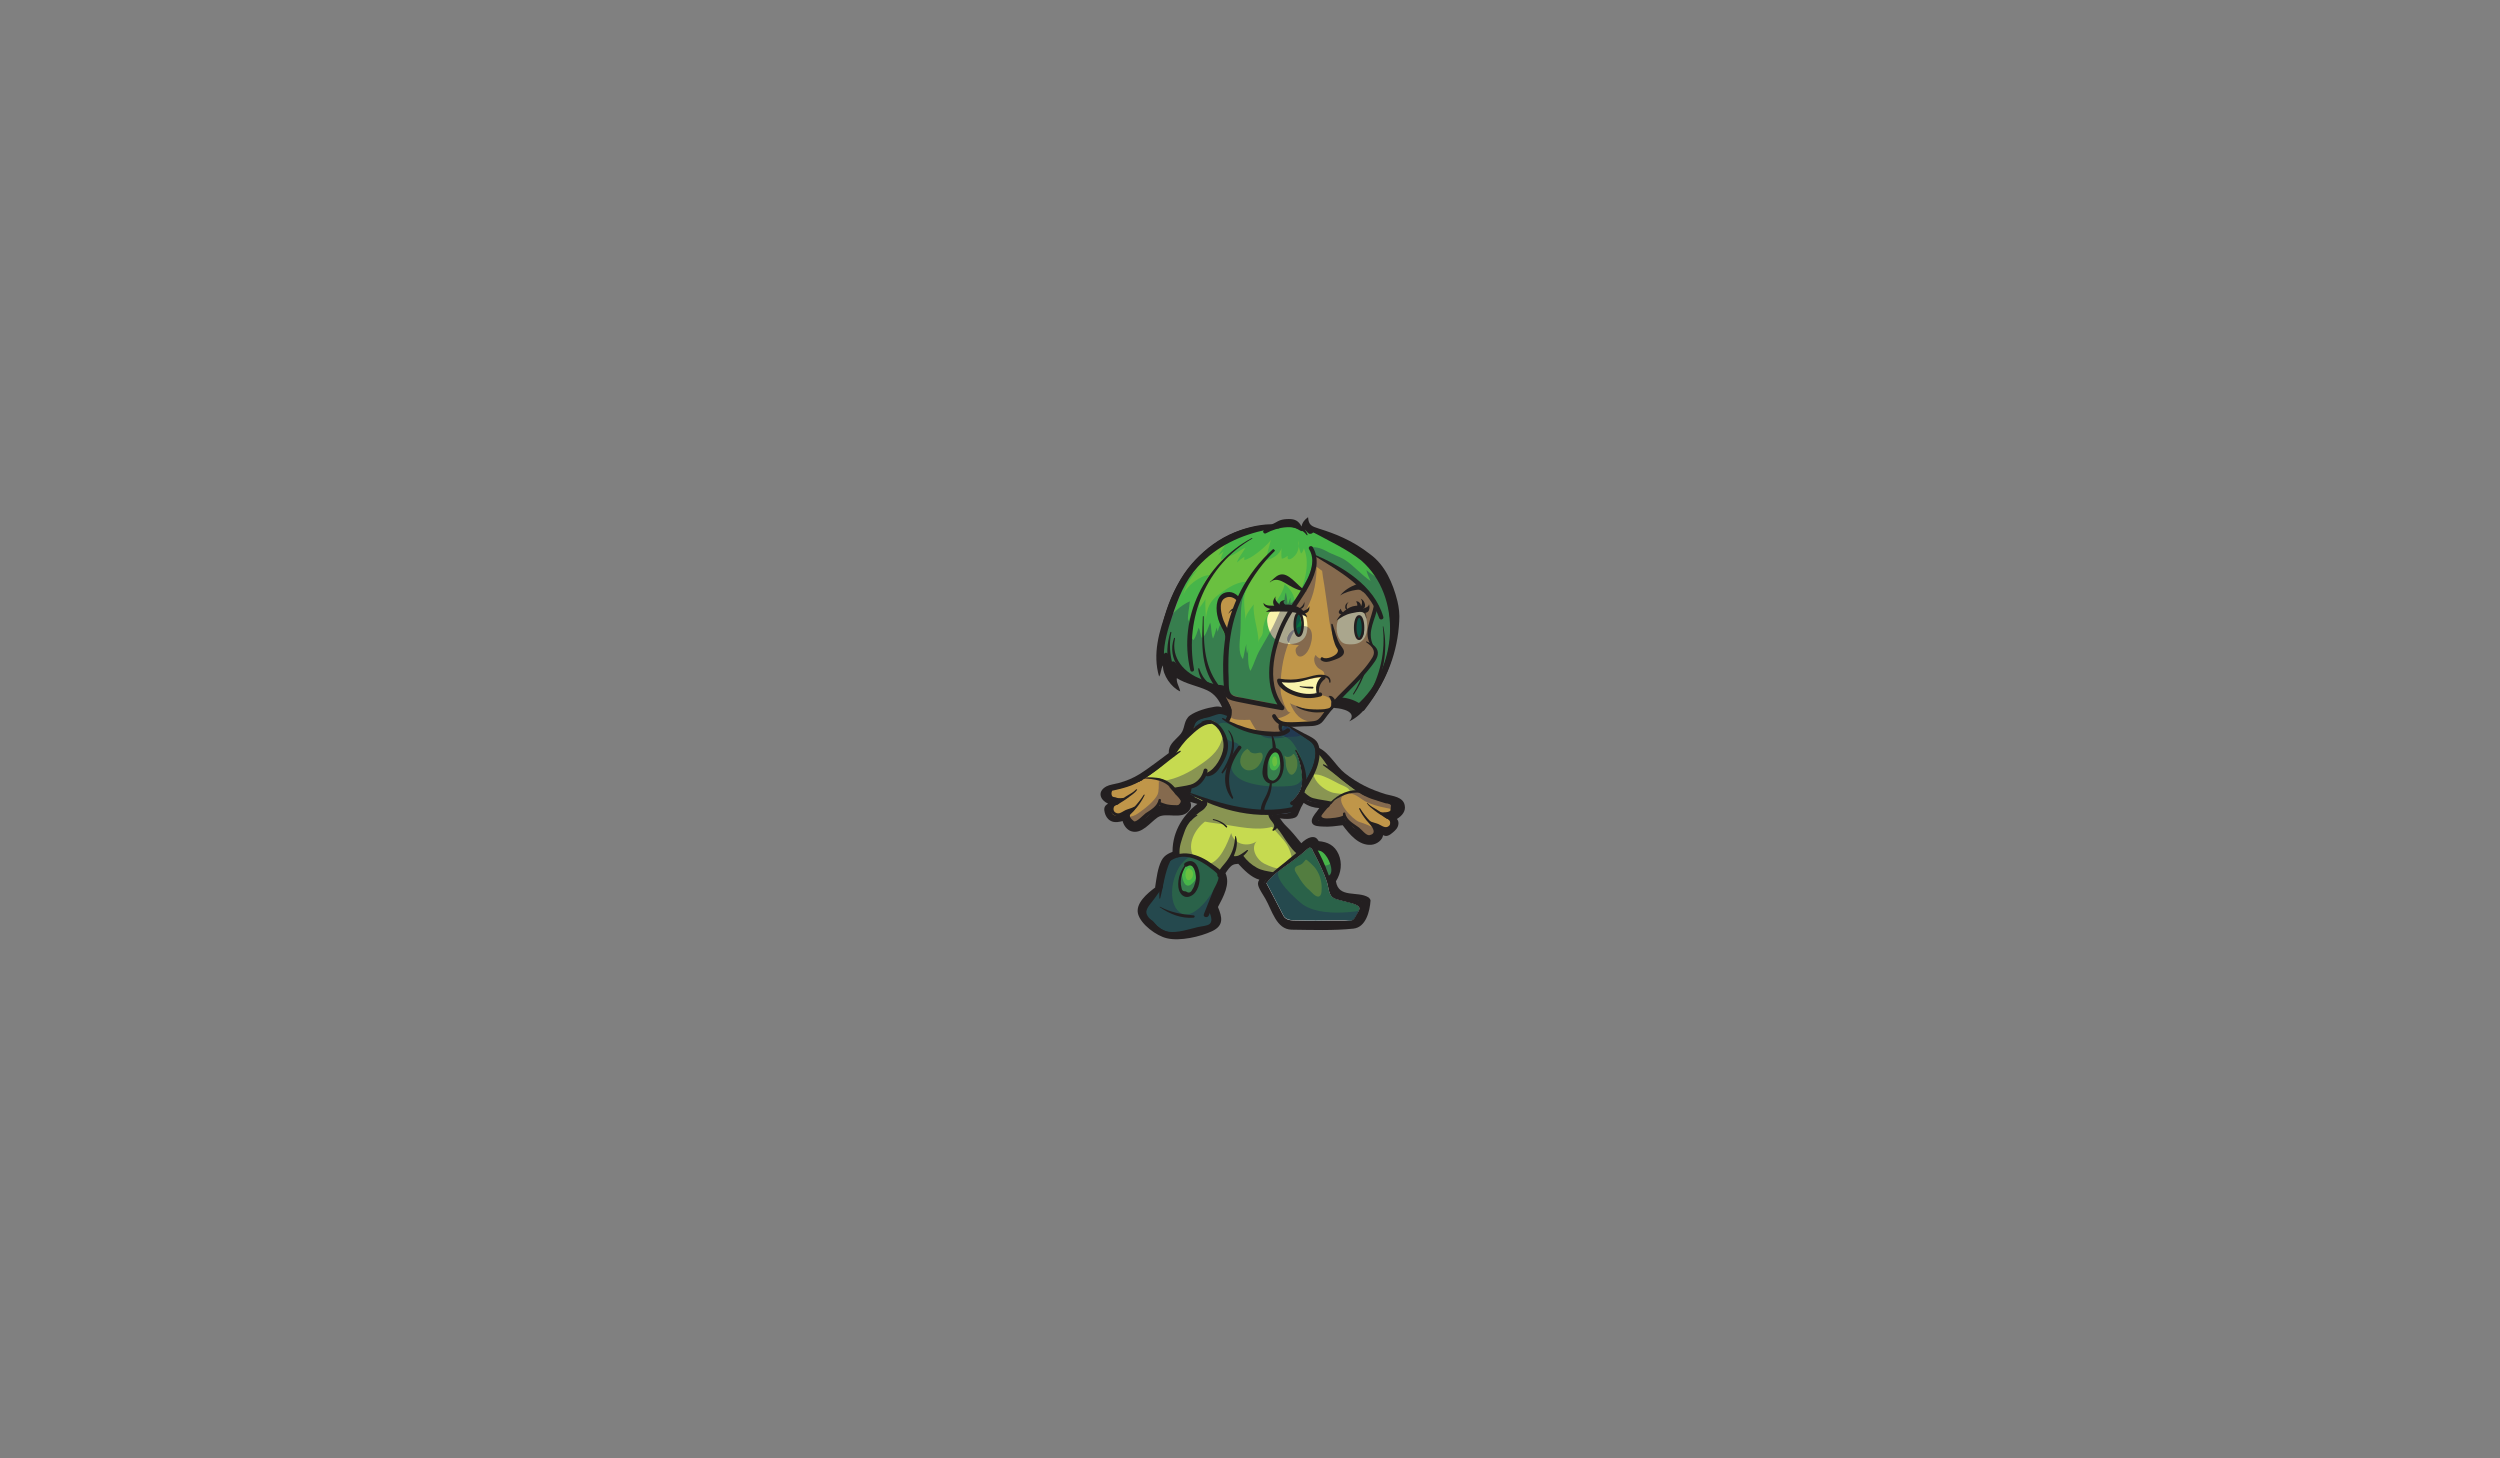 <?xml version="1.0" encoding="utf-8"?>
<!-- Generator: Adobe Illustrator 19.0.1, SVG Export Plug-In . SVG Version: 6.00 Build 0)  -->
<!DOCTYPE svg PUBLIC "-//W3C//DTD SVG 1.1//EN" "http://www.w3.org/Graphics/SVG/1.1/DTD/svg11.dtd">
<svg version="1.1" id="Layer_1" xmlns="http://www.w3.org/2000/svg" xmlns:xlink="http://www.w3.org/1999/xlink" x="0px" y="0px"
	 viewBox="0 0 960 560" enable-background="new 0 0 960 560" xml:space="preserve">
<rect x="0" y="0" width="960" height="560" fill="#808080" stroke="none"/>
<path fill="#C09649" d="M467.6,264.5c2.4,1.9,4.4,7.5,3.2,10.4c-0.5,1.3-1.6,2.3-1.5,3.8c0.2,3.5,5.4,5.1,8,6.1
	c4.4,1.6,11.4,3.9,15.9,1.3c0.8-0.5,2.4-1.6,2.4-2.7c-0.1-1.1-1.6-1.2-2.1-2.1c-1.7-2.6,0.7-2.5,2.6-2.7c2.5-0.2,5-0.3,7.5-0.8
	c3.3-0.7,5-2.8,7.2-5.1c1.8-1.9,4.5-3,6.7-4.4c4.6-3,10.9-7.7,11.9-13.4c0.5-2.6-0.6-5-0.1-7.7c0.6-2.8,2-5.2,2.7-7.8
	c0.5-1.7-0.3-3.8-1-5.4c-2.5-6.1-7.3-12.5-12.6-16.4c-3-2.2-7.4-3.9-11-4.6c-3.9-0.7-7.3,1.2-10.5,3.2c-4,2.5-5.9,5.7-7.8,10
	c-1.2,2.8-2.3,5.1-2.5,8.1c-0.1,1.2-0.2,2.3-0.3,3.5"/>
<path fill="#C09649" d="M440,297c-1.4,1.6-3,3.4-5.1,3.9c-2.1,0.5-4,0.3-6,1.1c-1.5,0.7-3.8,1.3-3.4,3.4c0.3,1.6,2.9,1.8,2.1,3.4
	c-0.7,1.5-2.4,1.8-1,3.8c1.6,2.3,3.3,0.7,5.4,0.9c2.3,0.2,1.3,4.1,4.3,3.4c3.4-0.8,5-5.4,8.4-6.5c1.5-0.5,2.9,0.6,4.5,0.5
	c1.4-0.1,4.9-0.6,5.8-2c0.8-1.3-0.5-3,0.2-4c0.2-0.2,1.2-0.3,1.5-0.4c0.8-0.4,1.5-0.9,2.1-1.4c0.8-0.6,1.9-1.3,2.2-2.2"/>
<path fill="#C09649" d="M509.1,306.4c1.2,1.1-1.4,4.6-2,5.9c-0.4,0.7-1.1,1.9-0.8,2.8c0.4,1.3,2.5,0.9,3.8,0.7
	c2-0.3,4.5-1.6,6.5-0.4c2.4,1.4,3.6,4.7,6.1,6.1c1.3,0.7,4.7,1.2,5.7-0.2c0.4-0.6,0-1.3,0.3-1.8c0.4-0.6,1.6-0.5,2.2-0.5
	c1.6-0.1,3.6-0.6,3.8-2.5c0.1-0.9-0.7-1.9-0.4-2.9c0.4-1.3,1.9-1.8,2-3.4c0.1-3.2-5.4-3.6-7.5-4.6c-2-0.9-4.1-1.6-5.9-3
	c-2.2-1.6-4.3-2.8-7-3.6c-1.2-0.3-2.5-1-3.7-1"/>
<path fill="#47B549" d="M447.2,244.8c-1.2,1.3-1,3.6-0.7,5.2c0.1,0.7,0.2,1.2,0.7,1.6c1.1,0.7,1.4-0.2,1.6,1.6c0.2,1.4,0,3.1,1,4.2
	c1,1.2,1.7,0.7,3,0.6c2.9-0.2,5.4,3.3,8.3,3.9c2.1,0.5,4.2,0.7,6.1,1.9c1.4,0.9,2.4,1.4,3.9,2c1.2,0.4,2,1.2,3.3,1.5
	c2,0.6,4.2,1.1,6.3,1.3c2.4,0.3,4.8,1,7.2,1.5c1.2,0.3,2.5,0.6,3.6,0.2c0.1-0.8-0.8-2.1-1.1-2.9c-0.5-1.3-1.3-2.5-1.6-3.8
	c-0.6-2.8-0.8-6-0.7-9c0.2-3.1,1.2-6,2.1-8.9c0.8-2.8,1.9-5.5,3.2-8.1c1.3-2.7,3.3-4.7,4.8-7.3c1.9-3.5,4.3-6.6,5.6-10.3
	c1.3-3.7,2.4-8.2,1.7-12.1c-0.4-2-1.3-4-3.5-4.3c-1.3-0.2-2.1-0.4-3.3-1.1c-1.1-0.7-2.3-1.2-3.6-1.3c-2.8-0.2-5.7-0.2-8.4,1
	c-2.3,1-4.7,1.2-7,2.1c-3,1.1-6.5,2.6-9.3,4.2c-2.1,1.2-3.9,3-5.9,4.3c-2.9,1.9-4.8,4.4-7.2,6.8c-1.3,1.3-3.1,3.9-3,5.8"/>
<path fill="#47B549" d="M505.3,213.8c0.9-0.1,1.6,0.7,2.3,1.2c0.9,0.7,2,1.1,3,1.6c1.3,0.7,3.6,2,5,0.7c1.8-1.7,1.1-5.7,0.1-7.5
	c-1.1-2.2-3.2-4.2-5.6-4.9c-1.1-0.3-2.2-0.4-3.4-0.9c-1.4-0.6-3.6-1.3-5.1-0.5"/>
<path fill="#47B549" d="M533.3,226.3c0-1.3-1.5-2.6-2-3.7c-1.5-2.9-3-5-5.2-7.4c-2.2-2.4-4.6-3.9-7.4-5.4c-3.4-1.8-4.7,0.6-5.3,3.9
	c-0.3,1.7-0.3,3.6,1,5c1,1.1,2.6,1.7,3.7,2.6c1.1,0.9,1.9,2.1,3,3c1.3,1,2.7,1.7,3.9,2.9c0.9,1.1,1.7,2.3,2.6,3.4
	c2,2.3-0.4,6.3-1.1,8.9c-0.6,2.2-0.7,3.7-0.6,6c0.1,1.8,1.1,2,1.7,3.6c0.3,0.8,0.7,1.8,0.6,2.7c-0.2,1.2-1.4,2.4-2.2,3.3
	c-0.9,1.1-1.8,2.3-2.7,3.5c-1.2,1.7-2.7,2.8-4,4.2c-1,1.1-1.8,2.2-2.9,3.2c-0.7,0.6-1.6,1-1.8,2c-0.4,1.8,1.6,2.5,2.9,3.2
	c0.9,0.4,2.3,1.4,3.3,1.1c0.8-0.2,1.7-1.8,2.3-2.3c1.9-1.9,3.5-3.6,5-5.8c1.2-1.8,2.2-3.7,3.1-5.7c0.8-1.7,2-3.7,2.1-5.6
	c0.2-4,1.3-7.3,2.1-11.1c0.9-4.3,1.3-7.8-0.4-11.9"/>
<path fill="#C6DA50" d="M488.4,310.3c0.3,9.2,15.2,12.5,14.9,22.3c-0.2,8.1-8.5,8.3-14.5,7.1c-3.2-0.6-5.2-4-8.1-5.6
	c-3.5-1.9-3.2-5.8-7.5-4.5c-4.5,1.4-3.3,8.5-4.1,12.2c-2.1,9.6-21.1,1.3-20-6.7c0.1-0.8,0.8-1.3,1-2.1c0.4-1.4,0.4-2.9,0.6-4.3
	c0.6-3.1,2.3-5.5,3.4-8.4c1.3-3.5,2-5.3,4.7-8.1c1.1-1.1,3.7-2.9,2.6-4.5c-1.8-2.8-7,0.3-8.7-2.9c-1.1-1.9,0.5-3.5,1.6-5.2
	c2-3,4.5-7.1,7.4-9.3c2.6-1.9,6.3-2.6,9.4-2"/>
<path fill="#C6DA50" d="M471.7,283.3c1.5,8.2-7.7,14.1-13.5,18.2c-2.4,1.7-5.2,3.9-7.6,1.5c-1.9-1.9-2.2-2.6-5-3.4
	c-2.3-0.6-4.9-1.6-7.3-1.6c1.2-1.2,3.4-2,5-2.7c-0.1,0-0.1-0.1-0.1-0.2c4.4-1.3,7.4-5.4,9.5-9.1c1.7-2.9,4.2-3.8,4.9-7.2
	c0.5-2.2,1-3.3,3.3-4.4c2.3-1,10.8-3.7,11.6-0.3c0.2,0.7-1,2.4-0.7,3.1c0.8,2,6.2,3.1,7.9,3.4c4.1,0.6,8.2,1.2,12.3,1.8
	c1.5,0.2,4.6-0.3,5.6,0.7c3.7,3.5,0.1,20.8-5.3,22.2"/>
<path fill="#C6DA50" d="M500.7,306.1c2.7,2,9.4,3.3,11.8,1.3c3.4-2.7,6.6-3.7,11.2-3.7c-5.1-2.6-10-6.4-13.7-10.7
	c-2.9-3.3-4.4-5.5-9.5-4.5c-4.3,0.8-9.8,6.2-14.2,4.5"/>
<path fill="#C09649" d="M475.1,230.6c0.6-0.4-1.7-1.5-2-1.7c-1.2-0.6-2.1-0.8-3.3-0.2c-0.8,0.4-1.1,0.9-1.4,1.8
	c-0.3,1-0.4,2-0.5,3.1c-0.1,1,0.3,2.1,0.4,3.1c0.1,0.7,0.2,1.3,0.4,1.9c0.3,0.9,1,1.9,1.5,2.7c0.3,0.4,0.7,0.6,0.9,1
	c0.9-0.7,0.7-2.3,1.5-3.2"/>
<path fill="#2A6249" d="M466.1,349c-0.2,4.1,3.3,7-2.8,8.3c-3.7,0.8-7.8,0.8-11.6,1.4c-3.9,0.6-6-0.3-9.2-2.7
	c-2.4-1.7-5.4-4.9-3.7-7.8c1.8-3.1,5.5-4.6,6.2-8.4c1.2-6.7,2.3-11,9.8-11.2c4.4-0.1,10.3,2.9,13.1,6.2
	C472.1,339.9,466.4,343.8,466.1,349z"/>
<path fill="#2A6249" d="M504.5,324.7c-2.2-1.6-5.1,1.6-6.5,3c-2.4,2.4-4.4,4.3-7,6.3c-2.1,1.6-4.5,3-4.8,5.8
	c-0.5,3.7,2.1,8.1,4,11.1c2.2,3.4,4,4.3,8,4.4c5.7,0.1,11.7,1.3,17.4,0.5c3-0.4,6.5-1.7,7.8-4.6c1-2.3,0.8-3.7-0.6-4.8
	c-1.5-1.2-5-2.2-6.9-2.8c-3.5-1.2-3.8-3.7-5.8-6.5c-1.9-2.7-3.1-6.4-4.2-9.5"/>
<path fill="#2A6249" d="M505,291.6c0.8-4.7-0.4-7.4-4.7-9.3c-1.9-0.9-3.6-2-5.3-3.1c-0.7-0.4-2.8-1.4-3.4-0.2
	c-0.4,0.7,0.8,2.2,0.7,3.1c-4.2-0.4-8.5-0.5-12.6-1.7c-2.2-0.6-4.7-1-6.6-2.3c-2-1.3-1.3-0.9-1.2-2.5c0.2-3.1-4.5-2.3-6.6-1.9
	c-3.5,0.6-8.3,1.3-7.8,5.9c1.1-0.3,2.2-0.6,3.2-1c1.2-0.5,2.5-1.5,3.7-1.8c2.5-0.7,4.5,2.9,5.3,5c1.3,3.7,1,7.6-0.9,11
	c-0.7,1.3-2.6,3.8-4,4.4c-0.6,0.3-1.4,0-2,0.3c-0.6,0.3-0.9,1.1-1.3,1.6c-1.4,1.7-4.3,2.6-5.4,4.3c-1.4,2.2,1.3,2.1,3.3,2.8
	c3.7,1.2,7,2.7,10.8,3.6c7.5,1.8,16.6,3.3,24.5,2.4c3.9-0.5,2.5-2.1,3.8-4.9c0.5-1.1,1.5-1.4,2.1-2.4c0.7-1.2,0.4-2.6,1-3.8
	c0.6-1.3,1.7-2.1,2.3-3.5C504.4,295.6,504.7,293.5,505,291.6z"/>
<path fill="#47B549" d="M491.2,289.3c1.6,0.9,1.5,4.4,1.4,6c-0.2,1.8-0.8,3.4-2.2,4.5c-1.6,1.3-3.2,1.4-4.1-0.7
	c-1.1-2.4-0.4-4.9,0.4-7.2c0.7-1.9,1.8-4.4,4.1-3.2"/>
<path fill="#47B549" d="M459,332.6c1.5,3.3,2.1,9.2-2.3,10.5c-4.5,1.3-3.9-4.9-3-7.6c0.7-2,1-3.4,3.2-3.7"/>
<path fill="#47B549" d="M505.9,325c-1.6,3,2.6,7.9,3.6,10.6c0.2,0.7,0.4,2.2,1.3,2c1.2-0.3,1.4-3.3,1.3-4.1c-0.2-2.5-1.8-6.9-4.4-8"
	/>
<path fill="#FAF4AC" d="M495.8,233.8c-1.7-0.9-5.5-0.6-7.2,0.4c-3.3,2-1.9,7.1-0.3,9.7c2.6,4.5,12.3,4.9,13.5-1
	c0.4-1.8,0.3-3.6-0.1-5.3c-0.5-2.1-3.3-4-5.5-3.3"/>
<path fill="#FAF4AC" d="M520.9,234c-1.5-0.6-4.9,1.4-6,2.5c-2.3,2.4-2.1,7.4,0.1,9.8c1.1,1.2,2.9,1.2,4.5,1.1
	c3.9-0.2,5.5-3.2,5.5-6.7c0-2.8-0.5-5.8-3.5-6.9"/>
<path fill="#FAF4AC" d="M508,260.4c-1.5,0.3-2.3,4.7-1.9,6.2c-3.1,0.5-15.4,0.4-15-4.8c6,0.7,11.7-1.7,17.7-1.7"/>
<path fill="#06723A" d="M499.1,235.3c-0.1,1.8,2.2,7.1-0.2,8.3c-1.7,0.8-1.4-1.9-1.4-3.1c-0.1-1.8-0.3-4.1,1.2-5.4"/>
<path fill="#06723A" d="M522.2,236.9c1.6,1.1,2.7,8.4-0.2,7.9c-2.2-0.4-1.8-7.7,0-8"/>
<path opacity="0.36" fill="#1E1D56" d="M495.8,273.4c0.2-0.2,0.3-0.3,0.5-0.5C496.1,273.1,495.9,273.3,495.8,273.4z"/>
<path opacity="0.36" fill="#1E1D56" d="M497.6,241.2c-0.5,1-1.1,1.9-1.6,2.9c-0.4,0.9-0.8,1.8-1.2,2.8c-0.5-0.4-0.8-1.1-0.6-2
	C494.5,243.4,496,242,497.6,241.2z"/>
<path opacity="0.36" fill="#1E1D56" d="M505.6,217.8c-0.2-0.2-0.4-0.3-0.6-0.5l-0.6-1.7c0.1-0.8,0.1-1.6,0-2.3c0-0.1,0-0.3-0.1-0.4
	c0-0.1,0-0.1,0-0.2c0-0.1,0-0.2-0.1-0.2c0-0.1,0-0.2-0.1-0.2c0,0,0,0,0,0C505.2,213.3,505.6,215.5,505.6,217.8z"/>
<path opacity="0.36" fill="#1E1D56" d="M531,257.7c-1.6,3.6-2.3,7.4-5.2,10.4c-0.8,0.9-3.2,4.5-4.6,4.6c-1,0-2.1-1.6-2.9-2.2
	c-1.5-1-2.9-0.6-4.5-0.9l-2.2,1.5l1.1-1.7c-0.8,0.3-1.2,1.2-1.6,2l-0.1,0c0.4-1.7,0.4-3-1.4-3.8c-1.1-0.6-3.5-0.9-4.8-1
	c1.1-1.4,0.9-2.1,1.5-3.6c0.6-1.3,2-2.1,2.2-3.5c0.3-1.8-0.9-2-2.1-2.8c-1.5-1.1-2.4-3.6-1.2-5.2c1,1.5,2.8,1.9,4.5,1.8
	c1.7-0.2,3.6-0.9,5-2c0,0,0,0,0,0c2-1.6,1-2.3-0.5-3.8c0,0-0.1-0.1-0.1-0.2c-3.2-3.3-3.5-8-4.1-12.4c-0.7-4.5-1.2-9-2-13.4
	c-0.1-0.5-0.2-1.4-0.3-2.3c-0.7-0.5-1.4-1-2.1-1.5c0-2.3-0.4-4.5-1.5-5.5c-0.2-0.7-0.5-1.5-0.7-2.1c2.1-0.1,4.1,0.5,5.9,1.5
	c2.2,1.3,4.7,1.9,7,3.3c3.6,2.3,6.4,5.8,10,8.2c-0.6-1.4-1.3-2.7-1.6-4.2c1.2,1.2,3,2,4.3,3.1c-0.3-1.4-0.5-3-0.4-4.4
	c1.5,0.7,2.4,3.6,3.2,4.9c1.9,3.5,2.7,7.4,3,11.4C535.2,242.1,534.4,250.2,531,257.7z"/>
<path opacity="0.36" fill="#1E1D56" d="M505.6,217.8c-0.2-0.2-0.4-0.3-0.6-0.5l-0.6-1.7l-0.2-0.6c0.2-0.5,0.3-1.1,0.2-1.7
	c0-0.1,0-0.3-0.1-0.4c0-0.1,0-0.1,0-0.2c0-0.1,0-0.2-0.1-0.2c0-0.1,0-0.1,0-0.2C505.2,213.3,505.6,215.5,505.6,217.8z"/>
<path opacity="0.36" fill="#1E1D56" d="M502,250.3c-0.7,1-2.3,2.4-3.5,1.6c-0.9-0.6-1.3-2.4-0.7-3.2l1-1c-1.2,0-3,0-3.9-0.8
	c-0.5-0.4-0.8-1.1-0.6-2c0.2-1.4,1.7-2.8,3.4-3.7c1.1-0.6,2.3-0.9,3.1-0.8C505.4,240.7,503.8,247.7,502,250.3z"/>
<path opacity="0.36" fill="none" d="M495.5,252C495.5,252.1,495.5,252.1,495.5,252"/>
<path opacity="0.36" fill="#1E1D56" d="M514.8,251.3c-0.1-0.1-0.1-0.2-0.2-0.4c-0.2-0.7,0.4-1.2-0.2-2l-0.3-1.7
	c0,0.1,0.1,0.1,0.1,0.2C515.8,249.1,516.8,249.8,514.8,251.3z"/>
<path opacity="0.36" fill="#1E1D56" d="M455.5,303.8l-0.2,1.1c-0.1-0.1-0.1-0.1-0.1-0.2C454.9,304.1,455.1,303.8,455.5,303.8z"/>
<path opacity="0.36" fill="#1E1D56" d="M501.1,297.9c-0.2-0.6-0.4-1.2-0.5-1.8c0.1,0.1,0.1,0.1,0.2,0.2
	C500.9,296.8,501.1,297.4,501.1,297.9z"/>
<path opacity="0.36" fill="none" d="M455.3,303.7c0.1,0.1,0.1,0.1,0.2,0.2"/>
<path opacity="0.36" fill="#1E1D56" d="M501.1,297.9c-0.2-0.6-0.4-1.2-0.5-1.8c0.1,0.1,0.1,0.1,0.2,0.2
	C500.9,296.8,501.1,297.4,501.1,297.9z"/>
<path opacity="0.36" fill="#1E1D56" d="M505.6,217.8c0,2.9-0.5,6.1-0.8,7.7c-1.2,6.1-4.3,10.6-7.2,15.7c-1.6,0.9-3.2,2.2-3.4,3.7
	c-0.2,1,0.1,1.6,0.6,2c-2.3,5.8-3.3,12.8-3,18.8c0,1.1,2.1,8.6,3.8,7.8c-1.3,1.2-2.9,1.9-4.7,2.3c-0.5,0.1-0.9,0.2-1.3,0.2
	c1.1,1.6,2.9,3.1,4.4,1.8l3.2,0.5c-0.5,0-0.9,0.1-1.3,0.4c0.1,1,0.6,1.6,1.2,2c-1-0.5-2-0.9-3.1-1.4l-1.2-0.8
	c0.2,1.3-1.6,2.4-2.4,3.2c0.9,0.6,1.9,1,2.9,1.5c-2.5,0.3-5.5,0.7-7.7-0.1c-1.5-0.5-2.9-2-3.6-3.3c-0.6-1-1.4-2.2-2-3.4
	c-2.7,0.1-5.8,0.2-7.2-0.8c-0.2-0.2-0.4-0.4-0.5-0.6c-1,0.8-1.3,1.9,0.3,3.4c-2-1.4-6-1.4-4.8,2.1c-1-3.2-4.2-3.2-6.6-1.6
	c-0.9,0.6-2.7,2.3-3.7,2.1c-1.1-0.2-1.2-1.6-0.5-2.6l1.2-2.2c0.2-1.6,3.5-2.4,4.8-2.8c1.9-0.6,5.5,0.7,7-0.2c0.6-0.3,0.8-1,1-1.7
	c-0.9-1.5-2.1-2.6-3-4l0.4-1.6c-1.6-1-3.7-1.8-4.9-2.3c-4.7-1.7-9.2-3-12.6-6.8c-0.7,0.6-1.3,1.5-1.4,2.4c-1.2-1.9-3.2-4.4-3-6.8
	c-0.6,0.1-1.1,0.5-1.5,1c-0.1-1.1,0.2-2.2,0.4-3.3c0.6-3.2,0.7-6,0.7-9.2v2.1c0-1.3,0.7-2.6,1.3-3.6c2-3.3,6-7,9.5-8.5
	c-0.2,2.6-0.9,5-0.7,7.7c0.3-0.4,0.4-1.1,0.5-1.6c0,2.2-0.3,7.3,1.6,8.8c1-1.4,1.4-3.1,2-4.8c0.6,1.2,0.6,2.7,1.2,4
	c1.7-0.9,2.4-4.1,3.2-5.9c0.6,2,0.3,4.1,1.1,6.1c0.6-1.3,1-2.8,1.4-4.2c0.1,0.5,0.2,1.1,0.4,1.6c0.2-0.9,0.5-1.8,0.9-2.7
	c0.8,1.1,1.1,2.6,1.8,3.7c1.4-6,4-11.8,7.8-16.7c-2.1,4.8-1.5,10.9-1.8,16c-0.1,3-1.1,7.7,1,10.2c0.5-1.9,0.7-3.9,1.3-5.8
	c-0.1,1.2,0,2.6,0.3,3.7c0.2-0.6,0.3-1.2,0.4-1.8c0,2.1-0.3,6.7,0.9,8.4c1.3-2.4,2-5.2,3.4-7.7c2.2-4,4.6-7.7,6.4-11.8
	c1.1-2.5,2.5-5.1,3.2-7.8c0.2-1,0.2-1.9,0.6-2.8c0.3,1.5,0.5,3.1,0.7,4.7c0.4-0.9,0.7-1.8,1-2.7c0,0.8,0,1.5,0.1,2.2
	c2.3-1.3,4-5.4,5.4-7.6c1-1.5,1.8-2.7,2.2-4.4c0.3-1.2,0.7-2.6,0.8-4l0.6,1.7C505.2,217.5,505.4,217.6,505.6,217.8z"/>
<path opacity="0.36" fill="#1E1D56" d="M499.6,282.2c-1,0.8-3.9,0.6-5.2,0.7c-0.3,0-0.6,0.1-0.9,0.1c-1-0.5-2-0.9-2.9-1.5
	c0.7-0.8,2.5-1.8,2.4-3.2l1.2,0.8c1,0.5,2,1,3.1,1.4C497.9,281.2,498.8,281.6,499.6,282.2z"/>
<path opacity="0.36" fill="#1E1D56" d="M512.6,269.5l-1.1,1.7l-1.6,2.5c-2.2,2.3-2.5,3.8-6,3.5c-4.8-0.4-6.8-3.2-8.6-7.3
	c0.2,0.5,3.1,1.3,3.6,1.5c1.8,0.7,3.6,1.4,5.5,1.9c1.6,0.3,3.5,0.7,5,0c0.8-0.4,1.3-1,1.6-1.7C511.5,270.7,511.8,269.8,512.6,269.5z
	"/>
<path opacity="0.36" fill="#1E1D56" d="M487.8,289.5c-0.4,1.4-1.1,6.8,1.6,6.3c1.7-0.3,2.7-3.6,2.5-5.1c0.3,3.5,1.8,8.3-2.7,9.7
	c-1.6,0.5-3,0-3.6-1.7c-0.4-1-0.4-2.2-0.4-3.2c0-2.5,1.4-3,2.2-5.1L487.8,289.5z"/>
<path opacity="0.36" fill="#1E1D56" d="M453.8,334.8c0,2.3,1,7.2,4,4.5c1.2-1.1,2-2.5,1.8-4.2c0.8,2.7,0,8.8-3.7,9.1
	c-4.2,0.3-3.2-5.9-2.8-8.2L453.8,334.8z"/>
<path opacity="0.36" fill="#1E1D56" d="M469.2,336.4c0,0.2-0.1,0.4-0.1,0.6c-0.1-0.2-0.3-0.5-0.5-0.7c0.1-0.3,0.2-0.6,0.2-0.9
	C469,335.7,469.1,336.1,469.2,336.4z"/>
<path opacity="0.36" fill="#1E1D56" d="M523.3,348.7c-0.8,5.4-4.5,5.9-9,7c-5.2,1.2-11.5,0.8-16.7,0.2c-5.1-0.5-7.2-4.4-8.9-8.8
	c-0.8-1.9-1.3-3.1-2.8-4.5c-2.8-2.7-1.2-3.6-0.6-7c-1.9-1.1-4.4-1.6-6.4-2.5c-1.5-0.7-2.3-3-3.9-3.1c-2.2-0.1-5.2,4.1-5.7,6.4
	c0,0.2-0.1,0.4-0.1,0.6c-0.1-0.2-0.3-0.5-0.5-0.7c-1.4-2-2.9-3.2-5.2-4.4c5-0.5,7.8-8.2,9.3-12c1,4.4,6.3,5.5,9.7,3.2
	c-2.5,2.8,0.3,7.2,2.9,8.5c2,1,4.6,2.1,6.9,2c-5.9,2.3,6.9,13,8.2,13.9c4.7,3,11.5,3.2,17,2.8C519.1,350,522.2,350.3,523.3,348.7z"
	/>
<path opacity="0.36" fill="#1E1D56" d="M511.1,328.3c2.2,3.8-3.3,5.4-4.7,2.7c2.3,2.1,2.7,5.5,4.2,8.2c1.5-1.4,3.6-4.4,2.8-6.7
	L511.1,328.3z"/>
<path opacity="0.36" fill="#1E1D56" d="M499.6,282.2c-1,0.8-3.9,0.6-5.2,0.7c-0.3,0-0.6,0.1-0.9,0.1c-1-0.5-2-0.9-2.9-1.5
	c0.7-0.8,2.5-1.8,2.4-3.2l1.2,0.8c1,0.5,2,1,3.1,1.4C497.9,281.2,498.8,281.6,499.6,282.2z"/>
<path opacity="0.36" fill="#1E1D56" d="M533.5,307.6c-6.9-2.6-15.1-4.5-20-10.5c-1.1-1.3-1.9-2.9-2.9-4.3c-1-1.4-2.1-2.5-3.4-3.5
	c-2.3-1.8-1.8-4.3-4.5-6c-1.8-1.1-3.6-1.9-5.5-2.8c0.7,0.6,1.7,1,2.4,1.6c-1,0.8-3.9,0.6-5.2,0.7c-0.3,0-0.6,0.1-0.9,0.1
	c0.8,0.4,1.5,0.8,2.1,1.4c1.5,1.5,2.8,4,3.7,5.9c0.6,1.4,0.8,2.9,1.1,4.3c-0.3-0.9-0.7-1.7-1.1-2.5c0.4,1.4,0.4,3.2,0.7,4.7
	c0.2,1.3,0.2,2.4-0.6,3.4c-1.2,1.5-3.2,1.7-5,1.8c-4.7,0.3-9.9,0.1-14.5-1.2c-3.2-0.9-6.9-2.8-7.1-6.5c-0.1-1.9,0.7-4.4,1.7-6.1
	c0.2-0.4,1.2-1.2,1.2-1.8c-0.2-1.3-2.5-1.3-3.4-1.8c-1-0.5-1.7-1-2.5-1.7c-0.6,1.1-0.9,2.3-1.5,3.5c-1.8,3.6-5.5,6.1-8.8,8.3
	c-4.2,2.8-9.5,5.2-14.5,5.4c-0.1,1.7,0.1,3.6-0.5,5.1c-1.2,2.6-5,5.5-7.4,7.2c-1.3,0.9-2.6,1.4-4.2,1.4c1.8,3.1,2.7,5.2,6.4,3.5
	c2.6-1.2,4.4-3.6,7.2-4.7c1-0.4,2-0.7,3.2-0.6c1.4,0.1,3.2,1.2,4.6,0.6c3.3-1.5-1.2-5.7,1.1-6.9l0.1-0.8c-0.1-0.1-0.1-0.1-0.1-0.2
	c-0.3-0.6,0-0.9,0.3-0.8l-0.2,1.1c0.6,0.9,2.4,1,3.3,1.3c1.8,0.5,4.2,0.8,3.1,3.1c-0.9,1.9-3.6,2.2-4.7,3.9c0.1,0.1,0.1,0.1,0.2,0.2
	c-0.9,0.9-1.8,1.8-2.6,3c-1.4,2-2.5,5-2.8,7.4c-0.2,1.7,0.3,2.9-0.6,4.1c-0.8,1-2.3,1.6-3.1,2.6c-0.9,1.1-1.8,2.8-2.1,4.2
	c-0.3,1.3,0.2,2.9-0.2,4.1c-1.2,3.6-5.6,5.6-7,9c-0.9,2.3,0.5,5.7,2.2,7.2c1.9,1.9,4.7,2.8,7.2,3.8c2.8,1.1,5.8,0.6,8.8-0.2
	c1.8-0.5,3.6-1.1,5.5-1.4c1.2-0.2,3-0.2,3.6-1.4c0.9-1.8-0.7-5.5-0.4-7.7c0.6-4.2,4.5-7.3,3.5-11.8c0,0.2-0.1,0.4-0.1,0.6
	c-0.1-0.2-0.3-0.5-0.5-0.7c-1.9,5.8-11.5,20.3-17,12.9c-4.1-5.4-0.5-19.1,6.4-20.4c-2.3-4.4,0.4-10.1,4.5-13.2c2.4,0.5,5,0.7,6.8,1
	c5.2,0.8,13.3,2.7,19,1c0.5,0.6,1,1.2,1.4,1.7c2,2.3,4.1,4.2,5.2,7c0.6,1.6,1.2,3,0.8,4.8c1.4-1.7,3.9-2.7,4.8-4.7
	c-3.9-1.9-6.1-7.4-9-10.5c-0.5-0.6-1.2-1.4-1.8-2.4c1.6-0.5,3.5,0,5.1-0.4c1.2-0.3,2.4-1.5,3.1-2.6c1-1.3,1.7-2.8,2.2-4.2
	c0.7,0.6,1.6,1.2,2.4,1.4c1.3,0.5,4.2-0.2,5,1c1.5,2.1-3,4.2-1.1,6.1c2.3,2.4,5.7-0.9,8,0c0.7,0.2,1.4,1.3,2,1.8
	c1,0.8,2.1,1.5,3.1,2.4c1.8,1.7,3.9,3.4,6.6,3.3c2.1-0.1,3.3-1.7,1.9-3.4c-1.5-1.7-4.2-2.5-6.3-3.2c-2.4-0.8-10.3-8.8-5.3-10.6
	c-2-0.3-4.1-0.2-5.9-1c-2.6-1.1-5.8-3.6-6.3-6.6c1.2-0.1,2.4,0.1,4.1,0.8c2,0.8,3.8,1.8,5.7,2.8c1.3,0.7,4.8,1.6,4.1,3.7
	c2.4,0.1,4.5,2.4,6.7,3.4c2,0.9,4.5,1.6,6.6,2c0.7,0.1,3.3,0.9,4,0.4C537.2,309.4,534.5,308,533.5,307.6z M500.6,296.1
	c0.1,0.1,0.1,0.1,0.2,0.2c0.1,0.5,0.2,1.1,0.3,1.6C500.9,297.3,500.7,296.7,500.6,296.1z"/>
<path opacity="0.36" fill="#1E1D56" d="M501.1,297.9c-0.2-0.6-0.4-1.2-0.5-1.8c0.1,0.1,0.1,0.1,0.2,0.2
	C500.9,296.8,501.1,297.4,501.1,297.9z"/>
<path opacity="0.36" fill="#1E1D56" d="M512.6,269.5l-1.1,1.7l-0.5,0.4C511.5,270.7,511.8,269.8,512.6,269.5z"/>
<path opacity="0.2" fill="#F6EB1F" d="M456.5,221.7c0.6-1.6,1.8-3,3-4.3c2.5-2.7,7.2-7.3,10.9-8.2c-0.5,1.4-1.9,2.7-2.6,4.1
	c0.7-0.5,1.4-1,2.1-1.6c-0.5,1-1.1,2.2-1,3.2c1.4-0.9,3-1.1,4.5-1.8c1.7-0.8,3.2-2.1,4.8-2.8c-0.9,2-2.6,3.6-3.2,5.7
	c0.9-0.8,1.8-1.6,2.9-2.2c-0.2,0.4,0,1-0.1,1.3c2.7-0.6,7.1-4.3,9-6.3c0.5-0.5,0.9-1,1.2-1.5c-0.5,2.5-1.5,4.9-1.8,7.5
	c0.2-0.2,0.4-0.5,0.6-0.8c-0.3,0.4-0.6,0.9-0.9,1.3c2.5-0.7,5.6-2.2,6.2-4.9c0,1.3-0.2,2.8,0.1,4.1c0.9,0,1.7-0.7,2.3-1.1
	c-0.4,2,1.1,1.5,2.2,0.5c1.8-1.5,2.4-4.1,1.8-6.3c-0.1,1.6,0.5,3.6,1.1,5c0.6-0.5,0.9-1.3,1.1-2.1c2.8,6.5-0.2,15.3-3.5,21
	c0-2.9-1.7-5.4-3.9-7.2c-1.2,6-7.1,10.1-8.2,16.4c-0.2,1,0,2.1-0.4,3c-0.5,1.3-1.5,1.6-1.4,3.3c0-5-2.2-9.9-1.9-14.9
	c-1.3,1.8-3.3,4.1-3.2,6.4c0.1-3.3-0.8-6.5-0.3-9.7c0.3-1.9,1.4-3.5,1.8-5.3c-4.1-0.6-8.2,2.2-11.3,4.5c-3.9,2.8-4.9,5.3-5.4,10.1
	c0.1-2.7-0.3-5.4-0.1-8.1c-0.6,1.3-1.6,2.3-2.4,3.5c0.1-3.3,0.4-6.7,1.9-9.7c0.5-1.1,1.4-2.1,2-3c-3.8,0.3-8.9,4.3-10.1,7.8
	c0.8-3.2,3.3-7.8,5.9-10c-1.7,1-2.9,2.4-4.4,3.6c0.3-1.7,1.6-3.8,2.9-5"/>
<path opacity="0.2" fill="#F6EB1F" d="M479.2,287.5c-2.4,1-3.9,4.7-2.3,6.9c1.7,2.3,4.8,1.6,6.4-0.4c0.8-1.1,1.9-2.8,1.5-4.2
	c-0.4-1.4-1.7-0.5-2.8-0.5c-0.6,0-1.2-0.1-1.8-0.5c-0.4-0.3-0.5-1-1-0.9"/>
<path opacity="0.2" fill="#F6EB1F" d="M489.3,290.5c-1.6,0.3-0.5,5.9,1,3c0.4-0.7,0-3.8-1.2-2.9"/>
<path opacity="0.2" fill="#F6EB1F" d="M493.2,290.1c0.9,1,2.2,0.5,3-0.1c0.2-0.1,0.1-0.4,0.4-0.5c0.3-0.1,0.7,0.6,0.8,0.8
	c1.2,1.9,1.1,5.3-0.6,6.8c-1.5,1.4-2.6-1.3-2.9-2.6c-0.3-1.1,0-2.6-0.5-3.4"/>
<path opacity="0.2" fill="#F6EB1F" d="M456.7,333.3c-2.3,0.3-1.8,6,0.5,4.4c1.2-0.8,1.4-3.6-0.3-3.9"/>
<path opacity="0.2" fill="#F6EB1F" d="M501.4,330.1c-0.6,0.7-1,1.4-1.9,1.9c-0.6,0.3-1.7,0.5-2.1,1.1c-0.7,0.9,0.4,2.2,0.9,3
	c1.2,2.1,2.6,4.2,4.5,5.7c0.7,0.6,2.5,3,3.8,2.4c1.1-0.5,0.9-3,0.9-4c-0.1-2.6-1.1-5.3-2.8-7.3c-0.9-1-1.9-1.9-2.9-2.7"/>
<path fill="#231F20" d="M525.5,344.6c-4.1-2.6-11.5,0.5-12.5-6.2c2-3.1,2.5-7,1-10.4c-1.5-3.4-4.2-4.7-7.6-5c-0.7-1.1-1.3-1.8-3-1.5
	c-1.3,0.3-2.6,1.2-3.7,2.3c-1.9-2.3-3.8-4.7-5.9-6.7c-1.8-1.7-2.7-4-4.7-5.5c-0.6-0.4-1.2,0.4-0.9,0.9c0.8,1.4,1,3,1.7,4.4
	c0.4,0.9,1.2,1.5,1.9,2.2c2.2,2.2,4.2,4.6,6.2,7.1c0,0.3,0.4,0.6,0.7,0.5c0.6,0.2,1.3-0.3,1.6-0.9c1.4-0.9,3.1-1.9,3.9-1.4
	c0.3,0.2,0.4,0.9,0.8,1.1c0.4,0.2,0.9,0.2,1.4,0.2c0.8,0.1,1.5,0.3,2.1,0.5c-0.1,0.2-0.1,0.5,0.1,0.7c0.9,1.4,1.9,2.8,2.8,4.2
	c0.2,0.3,0.5,0.4,0.8,0.2c0.2,1.9-0.4,3.7-1.4,5.4c0,0-0.1,0.1-0.1,0.1c0,0.1-0.1,0.1-0.1,0.2c-0.4,0.6-0.3,1.1,0.1,1.5
	c0.5,2.8,2,5.1,4.7,6.4c1.1,0.5,7.1,0.7,7.5,1.6c0.4,0.8-0.7,2.9-1,3.7c-0.5,1.2-1.1,2.8-2.4,3.3c-1,0.5-2.1,0-3.1,0
	c-1,0-2.1,0.1-3.1,0.1c-2.6,0-5.2,0.1-7.9,0.1c-2.6,0-7.9,1.2-10.3,0.2c-2.6-1-4.6-6.1-5.9-8.4c-0.8-1.4-2.4-3.4-2.9-4.9
	c-0.3-0.5-0.6-1-1-1.5c0.3-0.3,0.5-0.7,0.8-1c0.2-0.3,1.3-0.6,1.7-1c0.5-0.5,1-1.1,1.5-1.7c-1.3-1.2-2.4,0.8-3.7,0
	c0,0-0.1,0-0.1-0.1c-1.4-0.6-2.7-1.1-4.2-1.5c-1.7-1.3-3.2-3.2-4.2-4.3c-0.4-0.5-1.1-0.5-1.7-0.2c-1.4,0.7-2.5,0-3.7,1
	c-0.9,0.8-1.5,2.4-2,3.8c-0.4-0.1-1,0.2-0.8,0.8c0.1,0.3,0.1,0.6,0.2,0.8c0,0.1-0.1,0.2-0.1,0.3c-0.1,0.3,0,0.7,0.3,0.8
	c0,0.7,0,1.4-0.1,2.1c-0.1,0.1-0.2,0.2-0.3,0.3c-0.2,0.5-0.5,1.1-0.7,1.6c-0.1,0-0.2,0.1-0.3,0.2c-0.8,1.1-1.3,2.4-1.6,3.7
	c-0.1,0.1-0.1,0.2-0.2,0.3c-0.1,0.2-0.1,0.4,0,0.6c0,0.1,0,0.2,0.1,0.3c-0.5,0.9-1,1.9-1.5,2.7c-1,1.9,2.6,3.3,1.9,5.2
	c-0.7,1.9-6,2.4-7.6,2.8c-2.8,0.6-6.1,1.7-9,1.5c-2-0.2-4.3-1.2-5.7-2.6c-0.6-0.6-1-1.3-1.7-1.9c-0.8-0.6-1.6-0.9-2.3-1.7
	c-1.4-1.7,1.3-5.5,2.4-7c0.7-0.9,1.3-1.8,2-2.8c0.7,0.3,1.5,0.1,1.6-0.9c0.4-2.7,0.8-5.5,1.7-8.1c0.8-2.6,2.6-3.7,4.5-5.5
	c0.4-0.4,0-1.2-0.6-1c-2.4,0.7-4.7,1.5-5.9,3.9c-1.5,3-1.9,6.8-2.4,10c0,0.1,0,0.2,0,0.3c-3.1,2.3-7.6,6.1-6.6,10.1
	c1.1,4.1,7.1,8.5,11.1,9.4c5,1.2,12.8-0.6,17.3-2.7c4.7-2.2,3.9-5.4,2.3-9.3c2.1-4,4.8-8.8,2.9-13c0.8-1.2,1.8-2.7,2.9-3.2
	c0.5-0.3,1.3-0.3,2-0.4c2.1,2.3,5,5.3,8.1,6.1c-1.3,1.8-0.1,3.3,2.3,7.3c2.6,4.5,4.2,11.8,10.1,11.9c7.7,0.1,16,0.4,23.7-0.4
	c4.8-0.5,6.3-6.6,6.6-10.8C526.3,345.5,525.9,344.9,525.5,344.6z"/>
<g>
	<path fill="#231F20" d="M504.8,326c0.1,0.4,0.4,0.9,0.7,1c0.4,0.1,0.3-0.4,0.6-0.4c0.3,0,0.6,0.1,1,0.2c1.3,0.5,2.5,2.2,3.1,3.5
		c0.7,1.4,1.6,4.1,0.6,5.5c-0.5,0.6-1.3,0.6-0.9,1.7c0.6,1.5,1.9-0.6,2.3-1.3c1.4-2.9-0.1-6.8-2.1-9.1c-0.9-1-2.2-1.9-3.6-2
		c-0.5,0-1.4-0.1-1.6,0.4C504.7,325.6,504.8,325.8,504.8,326z"/>
</g>
<g>
	<path fill="#231F20" d="M471.9,235.5c0.4-0.5,0.9-1.1,1.6-1.1c0.3,0,0.8,0.1,0.7-0.4c-0.1-0.4-0.4-0.4-0.7-0.3
		c-0.8,0.2-1.3,1.1-1.7,1.7C471.6,235.4,471.8,235.6,471.9,235.5z"/>
</g>
<g>
	<path fill="#231F20" d="M475.4,230.6c0.1,0,0.1-0.1,0.2-0.2c0.6-1-0.4-1.8-1.2-2.3c-0.9-0.6-2-0.9-3.2-0.7
		c-4.1,0.6-4.4,5.5-3.8,8.7c0.4,2.3,1.4,4.3,2.5,6.4c0.6,1.1,0.8,2.6,0.8,3.8c0.5-0.1,0.7-1.3,0.9-1.7c0.2-0.4,0.3-0.8,0.4-1.3
		c0.1-0.8-0.5-1.5-0.8-2.2c-0.5-0.9-0.9-1.8-1.3-2.7c-0.8-2.2-2.2-7,0.3-8.6c1.4-0.9,2.9-0.7,4.2,0.3
		C474.6,230.3,475,230.9,475.4,230.6z"/>
</g>
<path fill="#231F20" d="M486.1,234.9C491,235,497,234,502,237c-2-5-8-6-13.4-3.6"/>
<path fill="#231F20" d="M524.7,237.6c-0.5-1,0.1-2-1.5-2.5c-1.3-0.4-3,0.2-4.3,0.4c-2.3,0.5-3.8,1.5-5.7,2.8
	c1.6-2.7,4.2-5.4,7.5-5.7c2.6-0.2,3.3,1.6,3.9,3.6"/>
<path fill="#231F20" d="M487.6,223.5c1.2-0.9,2.1-2.1,3.5-2.7c2-0.8,3.7,0.5,5.2,1.7c1.7,1.4,3.6,3.8,5.6,4.5
	c-3.2,0.2-6.1-1.8-8.7-3.3c-1.8-1-3.7-1.7-5.5-0.1"/>
<path fill="#231F20" d="M487.7,223.6c-0.1,0-0.2,0-0.4,0"/>
<path fill="#231F20" d="M524,227.9c1.6-1.9-1.2-4.3-3.2-3.5c-2.3,0.9-4.7,2.3-6.2,4.3c1.7-1.2,4.2-1.9,6.3-2.2
	c1.8-0.3,1.8,0.6,3.1,1.1"/>
<g>
	<path fill="#231F20" d="M511.2,239.8c0.1,2.5,0.5,5.1,1.4,7.5c0.2,0.5,0.3,0.8,0.6,1.3c0.5,0.9,0.8,1,0.4,1.9
		c-0.6,1.4-4.3,2.9-5.6,2c-0.7-0.5-1.3,0.6-0.6,1.1c1.3,0.9,2.7,0.6,4.1,0.1c1.4-0.5,3.6-1.1,4.4-2.5c0.7-1.4-0.6-2.6-1.3-3.7
		c-1.4-2.4-1.9-5-2.8-7.6C511.7,239.4,511.2,239.4,511.2,239.8L511.2,239.8z"/>
</g>
<g>
	<path fill="#231F20" d="M510.9,262c0.4-3-3.3-3.1-5.3-2.8c-1.9,0.3-3.7,1-5.6,1.3c-2.9,0.6-5.8,0.6-8.7,0.1c-0.6-0.1-1,0.3-0.9,0.9
		c0.5,2.9,3.9,4.6,6.4,5.5c3.4,1.3,7,1.4,10.4,0.4c0.9-0.3,0.5-1.7-0.4-1.5c-2.7,0.7-5.4,0.8-8.2,0c-2.3-0.6-6.3-2.3-6.8-5
		c-0.3,0.3-0.6,0.6-0.9,0.9c2.7,0.4,5.4,0.5,8.1,0c1.9-0.3,11.1-4,11.4-0.1C510.4,262.3,510.8,262.3,510.9,262L510.9,262z"/>
</g>
<g>
	<path fill="#231F20" d="M506.6,266.6c-0.5-2.2,0.3-4.5,2.1-5.8c0.8-0.6,0-1.9-0.8-1.3c-2.3,1.7-3.3,4.8-1.9,7.4
		C506.2,267.1,506.6,266.9,506.6,266.6L506.6,266.6z"/>
</g>
<g>
	<path fill="#231F20" d="M499.2,263.8c1.6,0.4,3.2,0.6,4.8,0.6c0.5,0,0.5-0.7,0-0.7c-1.6,0-3.2,0-4.7-0.2
		C499,263.4,499,263.7,499.2,263.8L499.2,263.8z"/>
</g>
<ellipse fill="none" stroke="#231F20" stroke-miterlimit="10" cx="498.7" cy="239.8" rx="1.5" ry="4.3"/>
<ellipse fill="none" stroke="#231F20" stroke-miterlimit="10" cx="521.9" cy="241" rx="1.5" ry="4.3"/>
<g>
	<path fill="#231F20" d="M524.6,246.6c0.7,0.6,1.6,1.1,2.2,1.9c1.5,2,0.6,3.5-0.6,5.2c-1.4,2.1-3.1,4-4.8,5.9
		c-1,1.1-2.1,2.2-3.2,3.3c-1.2,1.2-2.4,2.4-3.6,3.6c-0.6,0.6-1.2,1.2-1.7,1.8c-0.3,0.3-0.5,0.6-0.8,0.9c-0.2,0.2-0.5,0.5-0.6,0.9
		c0,0.1,0,0.2,0,0.3c0,0.2,0,0.5-0.1,0.7c-0.1,0.3-0.2,0.5-0.4,0.7c-0.2,0.2-0.4,0.5-0.6,0.6c-0.2,0.2-0.5,0.2-0.7,0.3
		c-0.2,0.1-0.6,0-0.8,0.2c-0.1,0.1-0.2,0.3-0.3,0.4c-0.1,0.1-0.2,0.3-0.3,0.4c-0.8,1.1-1.6,2.5-2.9,3c-1.2,0.4-2.8,0.3-4,0.4
		c-2.3,0.1-4.7,0.3-7,0.2c-2.2-0.1-3.4-0.7-4.5-2.7c-0.5-0.9-1.8-0.1-1.3,0.8c2.4,4.6,7.4,3.7,11.9,3.5c2.2-0.1,5.1,0.2,6.9-1.3
		c0.9-0.8,1.6-2,2.4-3c1.1-1.4,2.2-2.8,3.4-4.2c4.1-4.7,8.9-8.8,12.8-13.8c1.2-1.6,3.3-3.8,3.1-6.1c-0.2-2.1-2.3-3.4-4.1-4.1
		C524.6,246.2,524.4,246.4,524.6,246.6z"/>
</g>
<g>
	<path fill="#231F20" d="M510.6,273c-3.7,1.3-9.4,0.5-12.7-1.5c-0.2-0.1,0-0.4,0.1-0.3c0.1,0,0.1,0.1,0.2,0.1c2,0.8,4,1,6.2,1.1
		c1,0,1.9,0.1,2.9,0c0.8,0,1.6-0.1,2.4-0.3c0.5-0.1,0.9-0.2,1.2-0.6c0.3-0.3,0.4-0.7,0.4-1.2c0-0.2,0-0.3,0-0.5c0-0.2,0-0.4-0.1-0.6
		c-0.1-0.2-0.1-0.3-0.2-0.5c-0.1-0.2-0.1-0.3-0.2-0.5c0-0.1-0.6-1-0.7-0.9c0.1-0.1,0.3-0.1,0.4-0.1c0.2,0,0.5,0,0.7,0.1
		c0.5,0.2,0.8,0.5,1.1,0.9c0.3,0.4,0.5,0.9,0.5,1.4c0.1,1-0.3,2-1.1,2.7C511.4,272.6,511,272.9,510.6,273z"/>
</g>
<g>
	<path fill="#231F20" d="M488.8,210.9c-10.2,9.2-16.7,21.8-18.5,35.4c-0.5,3.9-0.7,7.7-0.6,11.6c0,2,0.1,4,0.3,6.1
		c0.1,1.2,0,2.7,0.9,3.8c0.6,0.7,1.4,0.9,2.3,1.2c2.1,0.6,4.4,0.9,6.6,1.4c4.1,0.8,8.2,1.6,12.3,2.3c0.9,0.2,1.4-0.8,0.9-1.5
		c-7.6-9.2-3.3-24.4,1.8-33.7c4-7.3,14.7-18.4,9.3-27.4c-0.6-0.9-2-0.1-1.4,0.8c3.4,5.6-1.1,12.6-4.1,17.4c-3.1,4.8-6.2,9.5-8.2,15
		c-3.4,9.1-5.2,21.1,1.5,29.1c0.3-0.5,0.6-1,0.9-1.5c-3.5-0.6-7-1.2-10.4-1.9c-1.7-0.3-3.5-0.7-5.2-1c-1.9-0.4-4.3-0.3-5-2.5
		c-0.5-1.5-0.3-3.5-0.4-5.1c-0.1-1.7-0.1-3.4-0.1-5.1c0-3.7,0.2-7.3,0.8-10.9c1.9-12.5,8-24,17.1-32.9
		C489.4,211.1,489,210.7,488.8,210.9L488.8,210.9z"/>
</g>
<g>
	<path fill="#231F20" d="M504.2,213.1c10.2,6.4,21.2,12.1,25.4,24.2c0.3,1,1.9,0.6,1.6-0.4c-3.5-12.2-15.8-19.4-26.8-24.1
		C504.2,212.7,504,213,504.2,213.1L504.2,213.1z"/>
</g>
<g>
	<path fill="#231F20" d="M527.3,247.8c-2.6-5.4,1-9.9,1.8-15.2c0.2-1-1.3-1.4-1.5-0.4c-0.8,5.4-4.6,10.8-0.9,16
		C527,248.4,527.5,248.1,527.3,247.8L527.3,247.8z"/>
</g>
<g>
	<path fill="#231F20" d="M501.3,203.3c6.8,2.3,13.4,5.3,19.4,9.3c6.1,4,10.1,9.2,11.7,16.5c1.7,7.4,2.3,15.1,0.3,22.5
		c-1.9,7.2-5.7,13.8-10.3,19.7c0.5,0,0.9,0,1.4,0c-2.8-2.2-5.9-3.4-9.4-3.5c-1.2,0-1.2,1.9,0,1.9c3,0.1,5.7,1.1,8.1,3
		c0.4,0.3,1,0.5,1.4,0c4.8-6.1,8.8-13,10.7-20.5c2-7.7,1.4-15.8-0.5-23.5c-1.7-7-5.5-12.3-11.4-16.4c-3.1-2.1-6.5-3.8-9.9-5.4
		c-3.6-1.7-7.5-3.4-11.4-4C501.1,202.8,501,203.2,501.3,203.3L501.3,203.3z"/>
</g>
<g>
	<path fill="#231F20" d="M531,240.7c1.1,9.6-1,18.6-5.8,27c-0.3,0.5,0.4,0.9,0.7,0.4c5.4-7.9,7.2-18.2,5.3-27.5
		C531.2,240.4,530.9,240.5,531,240.7L531,240.7z"/>
</g>
<g>
	<path fill="#231F20" d="M519.9,266.6c1.9-2.8,3.4-5.8,4.5-9.1c0.1-0.4-0.5-0.6-0.6-0.2c-1,3.2-2.4,6.2-4.2,9.1
		C519.5,266.7,519.7,266.8,519.9,266.6L519.9,266.6z"/>
</g>
<g>
	<path fill="#231F20" d="M491.3,202c-28-2.8-47.6,26.1-45.9,51.6c0.1,0.8,1.3,1.4,1.7,0.5c0.3-0.8,0.7-1.4,1.3-1.9
		c-0.4-0.2-0.9-0.4-1.3-0.5c0.6,1.5,1.1,3,1.5,4.6c0.2,0.7,1,0.9,1.5,0.4c0.4-0.4,0.9-0.9,1.3-1.3c-0.5-0.1-0.9-0.1-1.4-0.2
		c2.1,2.7,4.7,4.9,7.7,6.4c1.6,0.8,3.3,1.5,5.1,2c1,0.3,2,0.5,3.1,0.8c0.5,0.1,3.3,0.2,3.5,0.6c0-0.4,0.1-0.7,0.1-1.1
		c0,0.1-0.1,0.1-0.1,0.2c-0.7,0.9,0.5,2.2,1.3,1.3c0-0.1,0.1-0.1,0.1-0.2c0.2-0.3,0.4-0.7,0.1-1.1c-0.7-1-1.7-1-2.9-1.1
		c-2.1-0.4-4.2-0.8-6.2-1.5c-4.1-1.4-7.8-3.7-10.5-7.1c-0.3-0.5-1-0.6-1.4-0.2c-0.4,0.4-0.9,0.9-1.3,1.3c0.5,0.1,1,0.3,1.5,0.4
		c-0.4-1.6-0.9-3.1-1.5-4.6c-0.2-0.5-0.8-0.9-1.3-0.5c-1,0.7-1.5,1.4-2,2.6c0.6,0.2,1.1,0.3,1.7,0.5c-0.9-12.7,3.1-25.9,11.2-35.7
		c8-9.7,20.2-15.5,32.9-15.3C491.7,202.6,491.7,202,491.3,202L491.3,202z"/>
</g>
<g>
	<path fill="#231F20" d="M450.8,245.1c-2.7,8.2,3,14.7,10.4,17.4c1,0.4,1.4-1.3,0.4-1.6c-6.8-2.4-12-8.1-10.4-15.7
		C451.3,244.9,450.9,244.8,450.8,245.1L450.8,245.1z"/>
</g>
<g>
	<path fill="#231F20" d="M449.4,242.8c-1.3,4.4-1.6,8.7-0.4,13.1c0.2,0.9,1.7,0.5,1.4-0.4c-1.2-4.1-1.5-8.4-0.6-12.6
		C449.9,242.6,449.5,242.5,449.4,242.8L449.4,242.8z"/>
</g>
<g>
	<path fill="#231F20" d="M460.1,256.8c0.2,2.4,1.4,4.8,3.1,6.4c0.6,0.6,1.5-0.4,0.9-0.9c-1.8-1.6-2.8-3.3-3.6-5.6
		C460.5,256.5,460.1,256.6,460.1,256.8L460.1,256.8z"/>
</g>
<g>
	<path fill="#231F20" d="M502.1,205.3c-2.2-6.5-12.4-4.2-16.7-1.8c-0.8,0.5-0.1,1.7,0.7,1.3c4.3-2.4,12.2-4.1,15.7,0.7
		C501.9,205.6,502.2,205.5,502.1,205.3L502.1,205.3z"/>
</g>
<g>
	<path fill="#231F20" d="M501.3,203.6c0-0.3,0.1-0.8,0.4-0.8c-0.1-0.1-0.3-0.3-0.4-0.4c0,0.9,0.5,1.5,1,2.2c0.7,0.9,2-0.9,0.7-1.2
		c-0.5-0.1-0.8-0.6-0.9-1.1c-0.1-0.3-0.3-0.4-0.6-0.2c-0.6,0.3-0.9,1.1-0.5,1.6C501.1,203.8,501.3,203.8,501.3,203.6L501.3,203.6z"
		/>
</g>
<g>
	<path fill="#231F20" d="M480.7,206.6c-18.1,9.7-28.5,30.6-23.6,50.8c0.2,0.9,1.6,0.5,1.4-0.4c-3.6-19.8,4.7-39.9,22.4-50.2
		C481,206.8,480.8,206.5,480.7,206.6L480.7,206.6z"/>
</g>
<g>
	<path fill="#231F20" d="M461.9,236.7c-0.3,9.4-1.2,18.8,4.6,26.8c0.5,0.7,1.7,0,1.2-0.7c-5.7-7.8-5.5-16.9-5.5-26.1
		C462.2,236.6,461.9,236.6,461.9,236.7L461.9,236.7z"/>
</g>
<path fill="#231F20" d="M493.4,233.2c-1.3-0.1-4.8-2.9-3.3-4.4c-0.7,0.7-1.3,1.6-1.2,2.7c0.4,3,4.1,2.6,6.2,2.3"/>
<path fill="#231F20" d="M499.5,234.7c1.1,0.1,3-0.8,3.3-2c0,0.7,0.1,1.6-0.6,2.3c-0.8,0.7-1.4,0.5-2.4,0.3"/>
<path fill="#231F20" d="M491.1,233.5c-0.3-0.8-0.8-0.9-1.5-0.9c-1.4-0.1-3.4,0.3-4.4-1.1c-0.2,2.3,4.4,2.9,5.8,2.3"/>
<path fill="#231F20" d="M494.6,233c-0.8-0.3-2.6-1.9-1.1-2.5c-2.4-0.2-3.4,2.9-0.1,2.9"/>
<path fill="#231F20" d="M521.5,233.7c1.5-0.5,2-2.7,1-3.8c1.8,0.6,2.7,4.3-0.1,4"/>
<path fill="#231F20" d="M522.6,234c0.9-0.4,3-0.7,3.1-2c0.3,0.8,0.3,2.2-0.4,2.9c-0.4,0.4-1.4,0.7-1.7,0"/>
<path fill="#231F20" d="M520,233.8c1.4,0,1.5-2.1,0.7-2.8c1.4-0.6,3.2,2.5,0.6,2.9"/>
<path fill="#231F20" d="M517,235c-1.1,0.6-2-0.2-2.1-1.3c-0.3,0.4-0.9,0.9-0.8,1.5c0.3,1.1,1.9,0.6,2.4-0.1"/>
<path fill="#231F20" d="M518.1,234.6c-1.4-0.4-1.1-2.9-0.1-3.5c-0.7,0.4-1.2,0.7-1.4,1.5c-0.4,1.9,1.3,1.9,2.7,1.3"/>
<path fill="#231F20" d="M497.8,233.9c1.2,0.1,3.1-1.6,3-2.9c0.6,2.3-1.2,3.3-3.2,3"/>
<g>
	<path fill="#231F20" d="M510.6,294.7c-0.4-1.6-1.2-3-2.1-4.4c-0.5-0.7-1-1.3-1.5-1.9c-0.1-0.2-1.3-1.2-1.3-1.4
		c-0.1,0.5-0.3,1.2-0.1,1.7c0.2,0.6,0.9,1,1.3,1.5c1.2,1.4,2.3,3,3.3,4.5C510.4,295.1,510.7,295,510.6,294.7z"/>
</g>
<g>
	<path fill="#231F20" d="M511.2,307.8c-2.3-0.5-4.6-0.7-6.9-1.3c-1.8-0.5-3-1.9-4.3-3c-1.2,1.6,0.7,3,1.9,3.7
		c2.5,1.5,6.4,1.3,9.2,1.4C511.5,308.6,511.6,307.9,511.2,307.8z"/>
</g>
<g>
	<path fill="#231F20" d="M438.5,299.4c-3.1,0.8-6.1,1.9-9.2,2.6c-1.5,0.3-3.7,0.2-4.2,2c-0.9,2.6,2.2,3.3,4.1,3.5c0.5,0,1,0.1,1.5,0
		c0.5,0,0.7-0.4,1.1-0.7c0.2-0.2,0.6-0.3,0.7-0.6c-0.3,0.3-0.6,0.2-1,0.2c-0.4,0-0.8,0.1-1.3,0.1c-0.4,0-0.8,0-1.2-0.1
		c-0.4-0.1-0.7-0.3-1.1-0.3c-1.1-0.1-1.4-1-0.8-2.7c0.2,0,0.4-0.1,0.5-0.1c0.5-0.4,1.7-0.4,2.3-0.5c2.9-0.8,5.8-1.9,8.5-3.1
		C438.7,299.7,438.7,299.4,438.5,299.4z"/>
</g>
<g>
	<path fill="#231F20" d="M448.7,301.7c0.6,1.1,1.6,1.8,2.3,2.8c0.4,0.4,3.1,3.3,3,3.9c-0.2,1.2-3.5,0.7-4.4,0.7
		c-0.8-0.1-1.6-0.2-2.4-0.5c-0.4-0.1-0.8-0.3-1.1-0.4c-0.1,0-0.9-0.3-0.9-0.3c-0.3,0.3-0.1,0.8,0,1.1c0.2,0.5,0.7,0.6,1.1,0.7
		c1.2,0.4,2.4,0.6,3.6,0.7c1.3,0.1,4.4,0.6,5.4-0.7C457.3,307.1,450.3,302.8,448.7,301.7z"/>
</g>
<g>
	<path fill="#231F20" d="M439.2,305.2c-1.1,1.8-2.5,3.5-3.9,5c-0.8,0.9-2.2,1.6-2.8,2.8c-0.8,1.7,0.6,3.1,2.2,3.5
		c2.9,0.7,4.3-1.6,6.3-3.3c1.8-1.5,4.9-3.4,4.8-6c0-0.5-0.8-0.6-0.9-0.1c-0.5,2.5-3,3.9-5,5.2c-0.9,0.7-3.4,3.4-4.4,3.1
		c-1.7-1.3-2.1-2.3-1.1-3c0.3-0.3,0.6-0.6,0.9-0.9c0.4-0.5,0.8-1,1.2-1.4c1.2-1.5,2.2-3,3-4.7C439.7,305.2,439.4,305,439.2,305.2
		L439.2,305.2z"/>
</g>
<g>
	<path fill="#231F20" d="M436.3,303.1c-1,1.1-2.6,1.9-3.9,2.7c-1.2,0.8-2.3,1.5-3.5,2.2c-1.3,0.7-3.3,1.4-2.6,3.3
		c0.5,1.4,2.2,2.3,3.6,2.2c1.1-0.1,1.7-0.7,2.6-1.1c0.5-0.2,1-0.3,1.4-0.5c0.4-0.1,0.9-0.2,1.3-0.5c0.6-0.5,0.9-1.3,1.2-2
		c-0.3,0.3-0.7,0.4-1.1,0.5c-0.4,0.2-0.8,0.4-1.2,0.5c-0.8,0.3-1.7,0.5-2.5,1c-1.1,0.6-2,1.4-3.3,0.6c-0.8-0.5-0.9-1.6-0.4-2.4
		c0.2-0.3,1-0.5,1.3-0.7c1.5-0.9,3-1.8,4.4-2.9c1-0.8,2.4-1.6,3.1-2.8C436.7,303.2,436.4,303,436.3,303.1z"/>
</g>
<g>
	<path fill="#231F20" d="M461.6,277.5c5.4-1.2,8.6,4.8,8.2,9.5c-0.3,3.4-3.1,8.4-6.3,9.7c-0.7,0.3-0.7,1.4,0.2,1.4
		c2.5-0.2,4-2.1,5.2-4.1c1.7-2.7,3-5.5,2.6-8.8c-0.7-4.6-4.7-10.6-10-8.1C461.2,277.2,461.4,277.5,461.6,277.5L461.6,277.5z"/>
</g>
<g>
	<path fill="#231F20" d="M450.4,303.4c2.8-0.1,6.7,0,9.2-1.4c2-1.2,3.7-3.6,4.1-5.9c0.2-1-1.3-1.4-1.5-0.4c-0.5,2.5-2.5,4.9-5,5.6
		c-2.2,0.6-4.6,0.8-6.9,1.3C449.8,302.7,449.9,303.4,450.4,303.4L450.4,303.4z"/>
</g>
<g>
	<path fill="#231F20" d="M453.1,288.3c-6,2.7-10.6,7.7-16.3,10.8c-0.7,0.4-0.1,1.4,0.6,1.1c5.7-3.1,10.7-7.7,15.9-11.5
		C453.5,288.5,453.4,288.2,453.1,288.3L453.1,288.3z"/>
</g>
<g>
	<path fill="#231F20" d="M451.3,289.7c1.7-2.4,3.2-4.7,5.4-6.7c2-1.9,5.2-5,8.1-5c0.9,0,0.9-1.5,0-1.5c-3.1-0.1-6,2.6-8.2,4.6
		c-2.4,2.2-4.8,5.2-5.7,8.4C450.8,289.8,451.1,289.9,451.3,289.7L451.3,289.7z"/>
</g>
<g>
	<path fill="#231F20" d="M444,299.2c1.1,0.1,2.1,0.5,3,1.1c0.3,0.2,0.7-0.3,0.3-0.5c-1-0.7-2.2-0.9-3.3-0.9
		C443.8,298.9,443.8,299.2,444,299.2L444,299.2z"/>
</g>
<g>
	<path fill="#231F20" d="M464.7,263.3c2.2,3.9,9,7.4,6.1,12.6c-0.5,0.9,0.9,1.7,1.4,0.8c3.2-6.1-3.8-9.9-7-13.8
		C465,262.7,464.6,263,464.7,263.3L464.7,263.3z"/>
</g>
<g>
	<path fill="#231F20" d="M492.6,280.9c-0.1-0.4-0.3-0.8-0.4-1.2c0-0.5,0.1-0.8,0.4-1.2c0.5-0.9-1-1.7-1.4-0.8
		c-0.5,1.1-0.3,3.1,1.1,3.5C492.5,281.2,492.7,281,492.6,280.9L492.6,280.9z"/>
</g>
<g>
	<path fill="#231F20" d="M471.7,280.7c3.3,4.7,0.1,11.6-2.6,15.8c-0.2,0.3,0.3,0.7,0.5,0.4c3.4-4.2,6.4-11.7,2.3-16.4
		C471.9,280.3,471.6,280.5,471.7,280.7L471.7,280.7z"/>
</g>
<g>
	<path fill="#231F20" d="M472.2,274.9c-1-0.7-2.4-1.9-3.6-2c-0.8-0.1-2.3,0.7-3.1,0.9c-1,0.3-2.1,0.6-3.1,0.8
		c-1.1,0.3-3.3,0.3-4.1,1.3c-0.9,1-1,3-1.3,4.1c-0.2,0.8,1,1.1,1.2,0.3c0.4-1.6,0.7-3.3,2.3-4c1.1-0.5,2.8-0.6,4-1
		c1.1-0.3,2.4-0.9,3.5-1.1c1.3-0.2,2.7,0.6,4,1C472.3,275.5,472.4,275.1,472.2,274.9L472.2,274.9z"/>
</g>
<g>
	<path fill="#231F20" d="M456.5,304.6c11.6,6.8,27.2,10.5,40.4,7c1.1-0.3,0.6-1.9-0.5-1.7c-13.8,3-26.9-1-39.8-5.6
		C456.4,304.2,456.3,304.5,456.5,304.6L456.5,304.6z"/>
</g>
<g>
	<path fill="#231F20" d="M456.8,304.7c0.2-0.3,0.3-0.6,0.4-0.9c0.1-0.4,0.3-0.6,0.3-1c0.1-0.8-1.3-0.9-1.3,0c0,0.3,0.1,0.6,0.1,1
		c0,0.3,0,0.6,0.2,0.9C456.6,304.8,456.8,304.8,456.8,304.7L456.8,304.7z"/>
</g>
<g>
	<path fill="#231F20" d="M502.9,298.8c-2.2,3.9-5,7.6-6.2,11.9c0,0-0.1-2-0.1-2c0,0,0-0.1,0.1-0.2c0-0.1,0-0.1,0.1-0.2
		c0-0.1,0.1-0.2,0.1-0.4c0.1-0.2,0.2-0.5,0.3-0.7c0.2-0.5,0.4-0.9,0.7-1.4c0.1-0.1,0.1-0.2,0.2-0.2c0.1-0.1,0.2-0.1,0.3-0.2
		c0.2-0.2,0.4-0.3,0.6-0.5c0.2-0.2,0.3-0.5,0.4-0.7c0-0.1,0.1-0.2,0.1-0.3c0-0.1,0-0.2,0.1-0.3c0.1-0.2,0.1-0.3,0.1-0.5
		c0-0.1,0-0.3,0-0.4c0,0,0-0.1,0-0.1c0-0.1,0.1-0.2,0.1-0.3c0.1-0.1,0.1-0.2,0.2-0.3c0.1-0.2,0.3-0.4,0.4-0.6
		c0.3-0.4,0.5-0.9,0.8-1.3c0.5-0.9,1-1.7,1.5-2.6c0.5-0.9,0.9-1.8,1.3-2.8c0-0.1,0.1-0.2,0.1-0.3c0.6-1.6,1-3.4,1-5.1
		c0-2.3-0.5-3.7-2.5-5c-2.7-1.9-5.5-3.5-8.1-5.5l0-0.3c3.1,1.9,6.2,3.8,9.3,5.6c0.4,0.2,0.8,0.5,1,0.8c0.2,0.3,0.4,0.7,0.5,1.1
		C506.8,290.3,505.1,294.9,502.9,298.8z"/>
	<g>
		<path fill="#231F20" d="M506.6,291.1c-1,7.4-6.9,12.8-9.1,19.8c-0.3,0.9-1.7,0.5-1.5-0.4c0.2-0.6,0.4-1.2,0.6-1.8
			c0.6-1.7,2.1-2.8,2.8-4.4c0.3-0.7,0.4-1.5,0.6-2.2c0.1-0.5,0.6-0.8,0.8-1.2c0.4-0.7,0.7-1.4,1.1-2c0.8-1.5,1.6-2.9,2.2-4.5
			c0.6-1.6,1-3.4,1-5.1c0-2.3-0.5-3.7-2.5-5c-2.7-1.9-5.5-3.5-8.1-5.5c0,0-0.1-0.1-0.2-0.1c-0.2-0.2,0.1-0.4,0.2-0.3
			c2.1,0.9,4.1,2.1,6.2,3.2c1.3,0.7,3,1.4,4.2,2.4C506.9,285.6,506.9,288.8,506.6,291.1z"/>
	</g>
</g>
<g>
	<path fill="#231F20" d="M522.9,304.9c2.8,1.1,5.6,2.3,8.5,3.1c0.6,0.2,1.2,0.3,1.8,0.5c0.3,0.1,0.7,0.1,1,0.2
		c-0.1,0.9-0.2,1.7-0.3,2.6c-0.8,0.9-4.4,0.9-5.2,0c1.3,1.5,2.9,1.6,4.7,1.3c1.7-0.3,3.5-1.3,2.8-3.3c-0.5-1.6-2.4-1.6-3.7-1.9
		c-3.3-0.7-6.4-1.8-9.6-2.7C522.8,304.6,522.7,304.9,522.9,304.9z"/>
</g>
<g>
	<path fill="#231F20" d="M512.7,306.9c-1.6,1.1-8.6,5.4-6.7,7.9c1,1.2,3.7,0.8,5,0.7c1.1-0.1,2.1-0.2,3.1-0.4c0.2,0,2.5-0.8,2.5-0.9
		c0-0.5-0.3-1-0.4-1.6c0,1-3.7,1.5-4.4,1.5c-0.9,0.1-4.1,0.6-4.4-0.7c-0.1-0.4,2.7-3.5,3-3.9C511.2,308.7,512.1,307.9,512.7,306.9z"
		/>
</g>
<g>
	<path fill="#231F20" d="M521.9,310.6c0.7,1.6,1.7,3,2.8,4.4c0.7,0.9,5.1,4.9,1.2,5.7c-1.2,0.3-3.1-2.2-4-2.9
		c-2-1.5-4.8-2.8-5.3-5.5c-0.1-0.5-0.8-0.4-0.9,0.1c-0.1,2.6,3,4.5,4.8,6c2,1.7,3.4,4,6.3,3.3c1.6-0.4,3-1.8,2.2-3.5
		c-0.5-1.1-1.9-1.9-2.8-2.8c-1.5-1.5-2.8-3.2-3.9-5C522.1,310.2,521.8,310.4,521.9,310.6L521.9,310.6z"/>
</g>
<g>
	<path fill="#231F20" d="M524.9,308.5c0.7,1.1,2,2,3,2.8c1.4,1.1,2.9,2,4.4,2.9c0.3,0.2,0.9,0.3,1.1,0.6c0.5,0.5,0.6,1.7,0.1,2.2
		c-1.1,1.2-2.4,0.4-3.5-0.2c-1.5-0.9-3.6-1-5.1-2c1,0.7,1.5,1.9,2.7,2.4c1.1,0.5,2.6,1.4,3.8,1.5c1.4,0.1,3.2-0.8,3.7-2.2
		c0.5-1.7-1.1-2.4-2.3-3.1c-1.3-0.7-2.6-1.5-3.8-2.3c-1.3-0.8-2.9-1.6-3.9-2.7C525,308.2,524.8,308.4,524.9,308.5z"/>
</g>
<g>
	<path fill="#231F20" d="M508.1,293.9c5.3,3.8,10.2,8.4,15.9,11.5c0.7,0.4,1.3-0.7,0.6-1.1c-5.7-3.1-10.4-8.2-16.3-10.8
		C508.1,293.4,507.9,293.7,508.1,293.9L508.1,293.9z"/>
</g>
<g>
	<path fill="#231F20" d="M469.4,276.2c4,3,8.9,5.1,13.9,5.9c3.5,0.6,8.9,1.6,11.8-1c0.9-0.7-0.4-2-1.2-1.2c-1.6,1.4-4.3,1.1-6.3,1
		c-2.2-0.1-4.3-0.3-6.4-0.8c-4.1-0.9-7.9-2.4-11.6-4.4C469.3,275.7,469.1,276,469.4,276.2L469.4,276.2z"/>
</g>
<g>
	<path fill="#231F20" d="M448.6,331.2c5.3-4.5,12-1.3,16.6,2.4c1.1,0.9,2.8,1.9,2.7,3.5c-0.1,1.4-1.3,3.3-1.9,4.6
		c-1.2,3.1-2.5,6.2-3.7,9.3c-0.5,1.2,1.4,1.7,1.9,0.5c1-2.5,2-4.9,2.9-7.4c0.8-2.1,2-4.3,2.6-6.5c0.8-2.9-2.1-4.2-4.2-5.8
		c-4.8-3.6-12.6-6.6-17.3-1C448,331.1,448.3,331.4,448.6,331.2L448.6,331.2z"/>
</g>
<g>
	<path fill="#231F20" d="M445.5,345c1.3-4.9,1.7-9.8,3.9-14.4c0.4-0.9-0.9-1.7-1.3-0.8c-2.2,4.6-3.1,10-2.9,15.1
		C445.2,345.1,445.5,345.2,445.5,345L445.5,345z"/>
</g>
<g>
	<path fill="#231F20" d="M446.1,340.2c-1.9,2.2-3.8,4.4-5.6,6.6c-0.9,1.1-2.3,2.3-2,3.9c0.4,1.9,2.5,3.6,3.8,4.9
		c1.6,1.5,3.4,3.1,5.7,3.6c2.1,0.4,4.3-0.1,6.4-0.5c2.8-0.5,5.6-1,8.3-1.7c1.3-0.4,3.6-0.6,4.2-2.1c0.7-1.6-0.7-4.3-1.1-5.8
		c-0.3-1-1.9-0.6-1.6,0.4c0.4,1.5,1.8,4,0.3,5.3c-0.9,0.8-3.4,0.9-4.5,1.2c-3.4,0.8-7.8,2.3-11.3,1.8c-2.2-0.3-3.8-1.7-5.4-3.2
		c-1.2-1.2-3.3-2.9-3.1-4.6c0.2-1.6,2-3.4,3-4.8c1.1-1.6,2.3-3.1,3.4-4.7C446.6,340.2,446.3,340,446.1,340.2L446.1,340.2z"/>
</g>
<g>
	<path fill="#231F20" d="M445.4,348.4c3.8,2.6,8.3,4.4,12.9,4c0.6-0.1,0.6-0.9,0-0.9c-4.6-0.4-8.7-1.1-12.8-3.3
		C445.4,348.1,445.2,348.3,445.4,348.4L445.4,348.4z"/>
</g>
<g>
	<path fill="#231F20" d="M474.3,321.2c-0.2,3.3-0.9,6-2.8,8.8c-1.3,2-3.3,3.5-4,5.9c-0.3,1,1.3,1.5,1.6,0.4c0.8-2.8,3.6-4.9,4.7-7.6
		c1-2.4,1.6-5,0.8-7.5C474.6,321,474.3,321,474.3,321.2L474.3,321.2z"/>
</g>
<g>
	<path fill="#231F20" d="M459.6,312.9c-3.2,0.7-4.8,3.3-6,6.1c-1.3,3-2.6,6.2-2.2,9.6c0.5-0.1,1-0.3,1.6-0.4c0-0.1-0.1-0.3-0.1-0.4
		c-0.2-1-1.8-0.6-1.6,0.4c0,0.1,0.1,0.3,0.1,0.4c0.2,1,1.7,0.6,1.6-0.4c-0.4-2.8,0.8-5.8,1.7-8.4c1-3,2.3-4.8,5-6.6
		C459.9,313.1,459.8,312.9,459.6,312.9L459.6,312.9z"/>
</g>
<g>
	<path fill="#231F20" d="M478.9,326.4c-1.7,1.1-3.2,2.8-5.4,2.3c-0.9-0.2-1.2,1.1-0.4,1.3c2.5,0.6,4.7-1.3,6.1-3.3
		C479.4,326.6,479.1,326.3,478.9,326.4L478.9,326.4z"/>
</g>
<g>
	<path fill="#231F20" d="M490.2,317.7c1.7,1.9,2.9,4.2,4.4,6.2c0.9,1.2,2.3,3.3,3.7,4c0.5,0.3,1.2,0,1.4-0.5
		c0.3-0.7-0.2-0.9-0.6-1.3c-1.3-1.3-2.7-2.6-4-4c-1.5-1.6-2.7-3.6-4.7-4.7C490.2,317.2,490,317.5,490.2,317.7z"/>
</g>
<g>
	<path fill="#231F20" d="M488.7,334.9c-2.2-0.4-4.1-0.6-6.1-1.7c-2-1.1-3.8-2.7-5.2-4.6c-0.8-1-2.2,0.1-1.4,1.1
		c2.6,3.1,8.5,7.5,12.8,5.5C488.9,335.1,488.8,334.9,488.7,334.9L488.7,334.9z"/>
</g>
<g>
	<path fill="#231F20" d="M489.1,319c1.1-0.5,1.8-1.4,1.5-2.7c-0.4-1.4-2.4-2.7-1.9-4.2c0.3-0.9-1.2-1.3-1.5-0.4
		c-0.4,1.2,0,2.1,0.7,3.1c0.9,1.2,2.2,2.3,0.8,3.7C488.4,318.8,488.8,319.2,489.1,319L489.1,319z"/>
</g>
<g>
	<path fill="#231F20" d="M462.8,307.5c0.4,2.2-1.9,2.9-3.3,3.9c-1.1,0.7-2.1,1.7-2.9,2.7c-0.6,0.7,0.5,1.5,1,0.8
		c0.7-1,1.6-1.9,2.5-2.6c0.7-0.6,1.6-1,2.3-1.7c0.9-0.9,1.4-2.1,0.9-3.2C463.1,307.1,462.7,307.3,462.8,307.5L462.8,307.5z"/>
</g>
<g>
	<path fill="#FFFFFF" d="M523.5,347.7c-0.1-0.2-0.3-0.2-0.5-0.3c-3.3-1.1-6.7-2.2-10.1-3.3c-0.2-0.1-0.4-0.1-0.6-0.3
		c-0.2-0.2-0.3-0.5-0.4-0.7c-1.8-6.5-4.5-12.1-7.6-17.9c-0.2-0.3-0.3-0.6-0.7-0.7c-0.3-0.1-0.6,0.1-0.9,0.3c-3.3,2.4-6.6,5-9.8,7.5
		c-2.5,2-5.2,3.8-7,6.5c-0.2,0.4-0.5,0.8-0.7,1.2l0.4-0.5c0.1,0.1,0.1,0.2,0.2,0.3c2.2,4.2,4.3,8.4,6.5,12.5c0.2,0.5,0.5,1,1,1.2
		c0.4,0.2,0.8,0.3,1.3,0.4c8.4,1,16.7,0,25.1,0.4c0.1,0,0.3,0,0.4,0c0.2-0.1,0.3-0.2,0.4-0.4c1.2-1.7,2.2-3.6,3-5.5
		C523.6,348.3,523.7,348,523.5,347.7z M521,351.3c-0.5,0.9-0.9,1.9-1.8,2.2c-0.9,0.3-2.4-0.1-3.4-0.1c-1.1,0-2.2,0-3.4,0
		c-2.3,0-4.5,0.1-6.8,0.1c-2.2,0-4.5,0-6.8-0.1c-2.2-0.1-4.9,0.3-6-1.9c-2.2-4.1-4.2-8.3-6.5-12.4c0,0,0,0,0,0
		c2.2-3.1,5.4-5.2,8.4-7.4c1.8-1.3,3.6-2.6,5.3-4c0.5-0.4,2.5-2.4,3-2.3c0.8,0.1,1,1,1.3,1.6c2,3.8,4,7.7,5.3,11.8
		c0.5,1.6,0.6,4,1.7,5.3c0.9,1.1,3.1,1.4,4.4,1.8c1.3,0.4,5.6,1.1,6.2,2.4C522.4,349.3,521.4,350.5,521,351.3z"/>
	<g>
		<path fill="#231F20" d="M524.1,346.9c-1-1.1-3.7-1.4-4.9-1.8c-2.4-0.8-5.4-1.1-6.7-3.6c-1.8-3.6-2.9-7.6-4.6-11.2
			c-0.8-1.7-1.7-3.5-2.6-5.1c-0.5-0.9-1-1.6-2.1-1.4c-1.5,0.2-3.5,2.3-4.7,3.2c-1.7,1.3-3.3,2.7-4.9,4c-2.9,2.4-6.2,4.6-8.1,7.8
			c-0.4,0.1-0.8,0.6-0.6,1.1c-0.1,0.2,0.1,0.5,0.2,0.5h0c1.9,3.9,3.9,7.7,5.9,11.6c0.5,1,0.9,2,1.9,2.5c1.5,0.8,3.8,0.6,5.4,0.7
			c4.7,0.3,9.3,0.1,14,0c2.1,0,4.2,0,6.3,0c1.5,0,1.9,0,2.8-1.2C522.5,352.8,525.7,348.7,524.1,346.9z M515.8,353.5
			c-1.1,0-2.2,0-3.4,0c-2.3,0-4.5,0.1-6.8,0.1c-2.2,0-4.5,0-6.8-0.1c-2.2-0.1-4.9,0.3-6-1.9c-2.2-4.1-4.2-8.3-6.5-12.4c0,0,0,0,0,0
			c2.2-3.1,5.4-5.2,8.4-7.4c1.8-1.3,3.6-2.6,5.3-4c0.5-0.4,2.5-2.4,3-2.3c0.8,0.1,1,1,1.3,1.6c2,3.8,4,7.7,5.3,11.8
			c0.5,1.6,0.6,4,1.7,5.3c0.9,1.1,3.1,1.4,4.4,1.8c1.3,0.4,5.6,1.1,6.2,2.4c0.4,0.9-0.6,2-1,2.8c-0.5,0.9-0.9,1.9-1.8,2.2
			C518.3,353.8,516.8,353.5,515.8,353.5z"/>
	</g>
</g>
<g>
	<path fill="#231F20" d="M438.7,298.9c4.7,0.2,9,0.7,11.9,4.9c0.5,0.7,1.6,0,1.1-0.6c-3.1-4.5-7.9-5.1-13-4.5
		C438.5,298.6,438.5,298.9,438.7,298.9L438.7,298.9z"/>
</g>
<g>
	<path fill="#231F20" d="M510.8,308.5c3.5-2.7,7.4-4.7,11.9-4c0.7,0.1,1-0.9,0.3-1c-4.7-0.6-9.2,1.3-12.3,4.8
		C510.5,308.4,510.6,308.6,510.8,308.5L510.8,308.5z"/>
</g>
<g>
	<path fill="#FFFFFF" d="M500.9,300.2c0,0.8,0,1.6-0.2,2.4c-0.6,2.4-2.6,4.2-4.5,5.9l0.1-1.1c2.4-2.3,3.9-4.5,3.8-8.1
		c-0.1-3.6-0.9-7.3-2.4-10.6l0-0.5C499.8,291.8,500.9,296,500.9,300.2z"/>
	<g>
		<path fill="#231F20" d="M501.7,300.2c0,3.9-2.1,6.4-5,8.8c-0.7,0.6-1.8-0.4-1.1-1c0.2-0.2,0.4-0.4,0.6-0.6
			c2.4-2.3,3.9-4.5,3.8-8.1c-0.1-3.6-0.9-7.3-2.4-10.6c-0.1-0.1-0.1-0.3-0.2-0.4c-0.1-0.3,0.3-0.5,0.4-0.3
			C500.2,291.8,501.7,295.8,501.7,300.2z"/>
	</g>
</g>
<g>
	<path fill="#231F20" d="M473.5,306.2c-3.1-6.5-1.2-13.3,3.1-18.8c0.5-0.6-0.6-1.5-1.1-0.9c-4.4,5.5-7.5,13.9-2.5,20.1
		C473.2,307,473.7,306.5,473.5,306.2L473.5,306.2z"/>
</g>
<g>
	<path fill="#231F20" d="M465.8,314.9c2,0.4,3.7,1.4,5,2.8c0.2,0.3,0.6-0.1,0.4-0.4c-1.4-1.5-3.3-2.4-5.3-2.8
		C465.7,314.6,465.6,314.8,465.8,314.9L465.8,314.9z"/>
</g>
<g>
	<path fill="#231F20" d="M492.8,291.5c-0.2-1.4-0.8-3.1-2-3.9c-1.1-0.7-2-0.6-2.8,0c-2.3,1.8-3.4,7.8-3.2,9.6
		c0.3,2.4,2.1,4.5,4.7,3.4C492.7,299.2,493.4,294.6,492.8,291.5z M489.1,299.7c-0.2,0.1-0.5,0.1-0.7,0c-1.9-0.3-1.7-2.5-1.7-4
		c0-1.3,0-2.7,0.5-3.9c0.3-1,1.4-3,2.6-2.9c1.3,0.1,1.6,2.1,1.7,3.1c0.2,1.5,0.3,3.3-0.1,4.7C491.1,297.8,490.2,299.3,489.1,299.7z"
		/>
</g>
<g>
	<path fill="#231F20" d="M488.2,282.1c0.3,1.9,0.5,3.7,0.5,5.7c0,0.8,1.3,0.8,1.3,0c-0.1-2-0.6-4-1.5-5.8
		C488.4,281.8,488.2,281.9,488.2,282.1L488.2,282.1z"/>
</g>
<g>
	<path fill="#231F20" d="M487.7,300.4c-0.3,2.2-1,4.3-2.1,6.2c-0.8,1.5-1.4,2.8-1.5,4.5c-0.1,0.9,1.3,0.9,1.4,0
		c0.1-2.1,1.3-3.7,2-5.6c0.6-1.6,0.9-3.3,0.9-5C488.4,300.1,487.8,300,487.7,300.4L487.7,300.4z"/>
</g>
<g>
	<path fill="#231F20" d="M455.8,331.2c-2.3,2.5-3.7,6.1-3.3,9.5c0.3,2.4,2.1,4.6,4.7,3.4c5.7-2.5,4-16.6-2.1-12.8
		c-0.9,0.6-0.1,2,0.8,1.4c2.5-1.6,3.2,2.6,3.3,3.7c0.1,0.9,0,1.8-0.3,2.7c-0.2,0.8-0.5,1.7-1,2.4c-0.6,1.3-1.4,1.6-2.5,0.8
		c-1.1,0-1.6-0.4-1.7-1.4c-0.9-3.2,0.5-6.9,2.4-9.4C456.3,331.3,456,331.1,455.8,331.2L455.8,331.2z"/>
</g>
<path fill="#231F20" d="M539.4,309.2c-0.6-3.2-4.6-3.5-7.2-4.2c-5.9-1.8-10.9-4.2-15.8-8.1c-3.5-2.8-5.9-7.8-9.9-9.7
	c-0.6-0.3-1.2,0.4-0.7,0.9c2.1,2.1,3.1,5,5.1,7.2c2.3,2.7,5.3,4.9,8.2,7.1c2,1.6,4,2.9,6.4,3.9c1.3,0.6,2.8,0.9,4.1,1.4l2.6,0.8
	c1.9,0,2.7,1.1,2.2,3.2c-0.3,0.1-0.6,0.3-0.8,0.5c-0.1,0-0.1-0.1-0.2-0.1c-0.4-0.2-0.8-0.1-1.1,0.1c-0.2-0.1-0.3-0.1-0.5-0.1
	c-0.7-0.1-1.2,0.6-0.7,1.2c0.4,0.4,0.8,0.7,1.3,1c0.1,0.1,0.2,0.1,0.3,0.1c0.9,0.6,2.1,1.4,1.9,2.1c-0.2,0.7-1.4,1.4-2.2,1.8
	c-1.3-0.3-2.4-0.7-3.6-1.2c-0.5-0.2-1.1,0.3-0.8,0.8c-0.4,0.5-0.4,1.2,0.1,1.7c-0.6,1.1-1.4,1.6-2.4,1.4c-0.5-0.1-1.1-0.2-1.6-0.3
	c-0.8-0.4-1.6-1.1-2.4-1.6c-0.7-0.5-1.5-1-2.2-1.5c-0.6-0.7-1.3-1.4-1.9-2.1c-0.2-0.2-0.4-0.3-0.7-0.2c-0.1-0.7-0.7-1.2-1.5-0.9
	c-1.6,0.6-3.3,0.7-5,0.8c-0.8,0-3,0.2-4.1-0.2c0.3-0.8,0.8-1.6,1.1-2.3c0.2-0.5,0.7-1.8,1.1-2.4c0.4,0,0.9-0.1,1.3-0.2
	c1.5-0.3,0.9-2.6-0.6-2.3c-2.3,0.5-4.8,0.4-7-0.4c-0.1-0.3-0.2-0.5-0.3-0.8c-0.1-0.3-0.3-0.4-0.5-0.4c-0.4-0.7-1.6-1-2.2-0.1
	c-0.6,0.8-1.1,1.6-1.5,2.5c-0.4,0.9-0.7,2.1-1.4,2.8c-1.3,1.4-5,1.1-7,1.3c-0.6,0.1-0.9,1-0.2,1.2c2.3,0.4,5.9,1,8.1,0.1
	c1-0.4,1.2-1.1,1.6-2.1c0.5-1.3,1.1-2.5,1.8-3.6c1.9,1.3,3.9,1.9,6,2c-0.4,0.5-0.7,1-1,1.4c-0.8,1-2.3,2.8-1.8,4.2
	c0.5,1.5,2.9,1.4,4.1,1.5c2.6,0.2,5-0.2,7.6-0.5c0.1,0,0.1,0,0.1,0c2.6,3.5,6.2,7.9,11,7.5c2.2-0.2,4.3-1.9,4.5-3.7
	c0.3,0.1,0.6,0.3,0.9,0.3c1.3,0.2,2.7-1.2,3.6-2c1-0.9,1.7-2.3,1.3-3.7c-0.1-0.3-0.3-0.6-0.5-0.8
	C538.5,313.2,539.9,311.4,539.4,309.2z"/>
<path fill="#231F20" d="M536.6,230.8c-1.7-6.8-4.7-13.8-10.5-18c-3.2-2.5-6.6-4.6-10.3-6.3c-3-1.4-6.1-2.5-9.3-3.5
	c-2.8-0.9-4-1.3-4.2-4.4c-1.2,0.8-2.3,2.1-2.5,3.6c-1.1-2.1-2.4-2.9-4.8-2.9c-1.2,0-2.4,0.1-3.5,0.5c-0.9,0.3-2.5,1.5-3.3,1.5
	c-11.5,0.2-22.8,6.5-30.4,15c-4.6,5.2-7.4,11.3-9.7,17.8c-3,8.4-5.6,17-3,25.7c0.8-1.2,0.6-3,1.5-4.3c-0.2,3.7,3.2,8.5,6.6,10
	c-0.3-1.8-1.5-3.2-1.3-5.1c3.6,2.3,7.8,2.9,11.7,4.7c2.9,1.4,4.5,3.7,5.7,6.5c-0.9-0.3-1.8-0.4-2.9-0.2c-2.8,0.4-7,1.6-9.4,3.3
	c-0.6,0.4-1,0.9-1.4,1.6c-1.2,2.3-0.7,4.1-2.8,6.2c-2.1,2.2-4.1,3.6-4,6.7c-3.7,2.7-7.2,5.5-11.1,8c-2.6,1.6-5.2,2.7-8.2,3.5
	c-1.5,0.4-3.4,0.6-4.7,1.3c-3.7,2.1-2.2,5.3,0.7,6.6c-0.4,0.2-0.7,0.5-1,0.8c-0.8,1-0.4,2.4,0,3.5c0.5,1.2,1.4,2.2,2.7,2.6
	c1.3,0.4,2.6,0.1,3.9-0.2c0.4,1.7,1.7,3.4,3.3,3.9c4,1.3,7.3-3.4,10.1-5.3c3.2-2.2,9.2,1.1,12.1-2.6c0.9-1.1,0.9-2.3,0.5-3.4
	c0.9,0.3,1.8,0.6,2.7,0.8c-6.1,4.7-10,11.7-9.5,19.6c0,0.5,0.9,0.7,1,0.1c1.4-7.6,5.1-14.5,11.7-18.8c1.4-0.9,0.1-3.1-1.3-2.2
	c-0.1,0-0.1,0.1-0.2,0.1c-0.9-0.5-1.9-1-2.9-1.5c0-0.1-0.1-0.2-0.2-0.3c-0.5-0.2-1-0.5-1.4-0.8c0.1-0.4,0.4-1.1,0.4-1.2
	c0.4-1.5-1.9-2.1-2.3-0.7c0,0-0.1,0-0.2,0c-0.7-0.1-1.5-0.1-2.2-0.2c-1.2-0.2-2.3,1.2-1.3,2.2c1.5,1.4,3.7,2.8-0.1,4.9
	c-1.4,0.8-4.3-0.3-5.7-0.6c-0.5-0.1-1.2,0-1.5,0.4c-1.6,1.9-3.7,4.4-5.9,5.5c-1.4,0.7-3.7,1.5-4.8-0.2c-0.8-1.3,0.2-2.8,0.7-4
	c-2,0.5-6.2,4.2-7.4,0.6c-0.3-0.8-0.3-1.1,0.4-1.6c0.4-0.3,0.9-0.6,1.3-0.9c0.5,0,0.7-0.1,1-0.3c0.3-0.3,0.6-0.6,0.9-0.9
	c0.2-0.2,0.5-0.4,0.5-0.6c-0.7,0-1.3,0-2-0.3c-0.3-0.1-0.7-0.2-1-0.3c-0.4-0.2-0.7-0.5-0.9-0.9c-0.2-0.5-0.3-1.1-0.3-1.6
	c0.1-0.6,0.6-0.6,1.1-0.7c0.4-0.1,0.9-0.2,1.3-0.3c1.2-0.3,2.5-0.6,3.7-1c2.3-0.7,4.3-1.7,6.3-3c3.8-2.4,7.6-5.2,10.7-8.6
	c0.7,0.2,1.5-0.1,1.6-1.1c0.1-3.8,5.6-5.7,6.5-9.5c0.7-2.9,2.2-3.5,5-4.5c2.7-1,5.7-2.4,8.5-0.9c0.5,0.2,1-0.2,0.8-0.7
	c0.6-0.3,1-0.8,0.7-1.7c-0.6-1.6-1.3-3.1-2.1-4.6c0.1-0.1,0.2-0.3,0.1-0.5c-0.3-1.1-0.7-2.1-1.3-3.1c-0.4-0.8-1.4-0.4-1.5,0.3
	c-0.7-0.6-1.5-1.2-2.4-1.6c-5-2.5-10.5-2.3-14.5-6.9c-0.5-0.5-1.1-0.6-1.6-0.3c-0.4-0.7-0.7-1.5-1.1-2.3c-0.2-0.6-0.9-1.1-1.5-1.1
	c0-5.3,1.5-10.3,3.2-15.4c2.3-7,4.9-13.6,9.9-19.1c7.2-8,16.6-12.2,26.8-14.3c0.2,0.2,0.6,0.4,0.9,0.2c0.4-0.2,0.7-0.4,1.1-0.6
	c0.3-0.1,0.6-0.1,0.9-0.2c0.2,0,0.4-0.2,0.4-0.3c3-0.9,6.4-0.4,9.1,1.3c0.8,0.5,1.5,0.2,1.9-0.4c0.4,0.6,0.9,1.1,1.5,1.5
	c0.6,0.4,1.3,0.1,1.7-0.4c3.1,1.7,6.3,3.3,9.4,5c3.1,1.7,6.2,3.6,9,5.8c16,14,14,42-1.7,55.5c-0.5-0.4-5.9-3-5.3-1.2
	c-0.9-0.3-1.9-0.6-2.9-0.7c-2-0.2-2,3,0,3.1c2.5,0.1,8.6,1.5,5.3,5.1c2.8-1.3,5.5-3.7,7-6.3c7.6-9.5,11.6-20.5,12.2-32.1
	C537.5,235.9,537.2,233.3,536.6,230.8z"/>
</svg>
